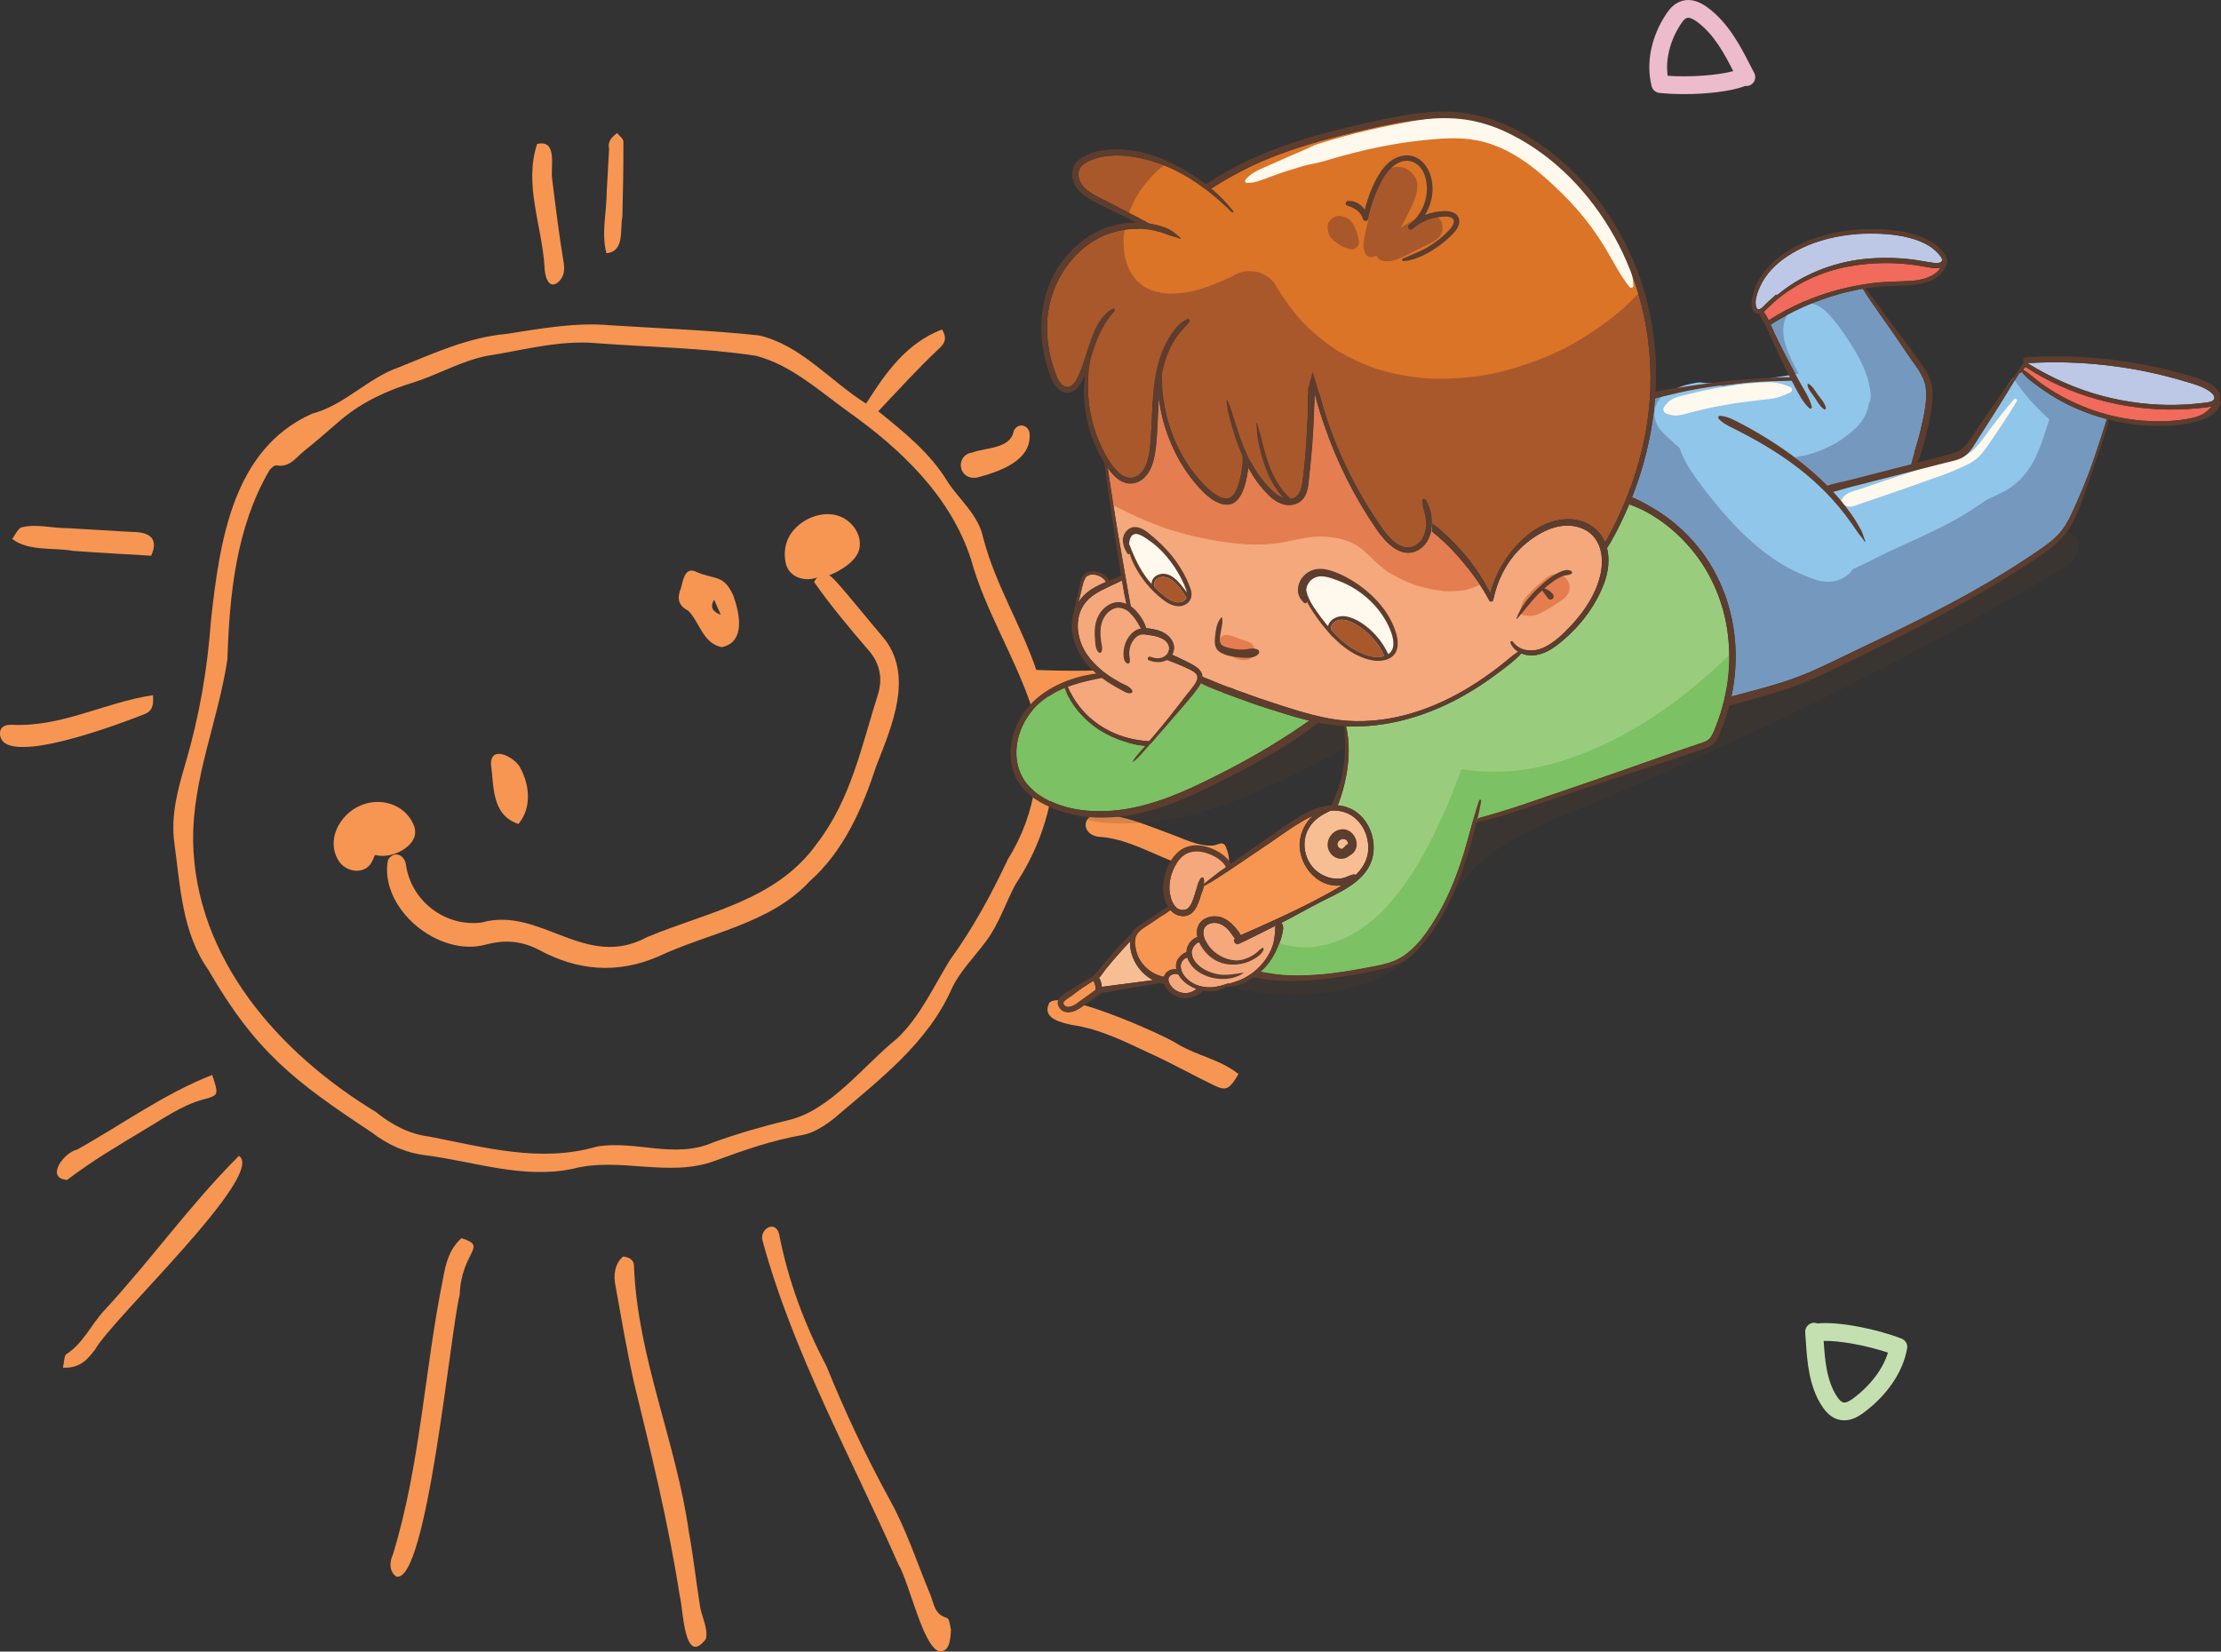 <?xml version="1.0" encoding="UTF-8"?>
<svg id="Layer_1" data-name="Layer 1" xmlns="http://www.w3.org/2000/svg" viewBox="0 0 600.67 446.78">
  <rect x="0" y="0" width="600.67" height="446.78" fill="#333333" stroke="none"/>
  <defs>
    <style>
      .cls-1 {
        fill: #f16a5b;
      }

      .cls-2 {
        fill: #e47d4f;
      }

      .cls-3 {
        opacity: .2;
      }

      .cls-3, .cls-4 {
        fill: #5d3d2d;
      }

      .cls-5 {
        fill: #7599be;
      }

      .cls-6 {
        fill: #f8be93;
      }

      .cls-7 {
        fill: #db7427;
      }

      .cls-8 {
        fill: #c4e0b0;
      }

      .cls-9 {
        fill: #f4a87c;
      }

      .cls-10 {
        fill: #bcc8e6;
      }

      .cls-11 {
        fill: #ecbbcc;
      }

      .cls-12 {
        fill: #fff8ed;
      }

      .cls-13 {
        fill: #99cd7d;
      }

      .cls-14 {
        fill: #a9582c;
      }

      .cls-15 {
        fill: #7cc163;
      }

      .cls-16 {
        fill: #f69652;
      }

      .cls-17 {
        fill: #91c6eb;
      }
    </style>
  </defs>
  <g>
    <path class="cls-16" d="M111.75,222.85c-2.53-5.44-9.03-7.23-14.31-4.93-5.63,2.45-9.46,9.49-5.73,15.12,1.99,3,7.11,3.7,8.92,0,.19-.37.36-.74.51-1.13.13-.35.21-.56.25-.64,0,0,.02,0,.02,0,0,.05-.03.13-.06.25.05-.08.1-.15.16-.23,3.33.84,7.38-.62,9.56-3.16,1.38-1.61,1.56-3.41.68-5.3Z"/>
    <path class="cls-16" d="M227.78,139.97c-3.3-1.66-7.47-.82-10.48,1.13-3.92,2.54-5.72,6.47-4.84,11.07.77,4.02,5.26,5.36,8.61,4.01,1.73-.01,3.48-.56,5-1.36,2.45-1.28,5.63-3.4,6.31-6.24.85-3.54-1.5-7.07-4.6-8.63Z"/>
    <path class="cls-16" d="M283.33,187.33c4.32,18.19,1.62,36.35-8.63,51.81-2.78,5.13-4.51,10.85-8.06,15.53-3.1,4.2-6.97,8.01-9.17,12.63-6.52,14.89-19.67,24.78-31.67,35.06-2.57,2.08-5.72,4.15-8.87,4.7-8.14,1.43-15.84,4.11-23.51,6.94-12.59,4.7-25.69-1.16-38.52,2.18-13.41,2.84-26.51-1.94-39.75-3.65-5.57-.68-10.31-2.87-14.7-6.25-20.82-13.76-31.28-21.73-44.08-43.87-7.16-10.17-7.6-22.6-9.23-34.48-1-7.42.98-14.48,3.02-21.42,3.72-12.64,5.95-25.46,6.89-38.62,2.34-21.06,5.71-46.36,27.38-55.99,8.87-2.36,14.96-9.59,23.53-12.57,9.44-3.8,18.76-8.1,29.03-9,9.31-1.45,18.63-3.18,28.09-2.34,13.39.87,26.86,1.31,40.19,2.75,11.3,2.56,19.35,12.44,28.97,18.44,5.38-8.5,10.91-16.35,20.54-20.06,1.21,2.08,1.06,3.46-.68,5.05-5.88,5.52-10.94,11.14-16.57,17.08,6.98,5.68,14.11,11.3,18.84,19.23,3.38,5.01,8.35,8.97,9.56,15.13,3.36,12.69,10.03,23.09,14.34,35.61,17.3.85,34.96-1.04,52.06.34v5.76h-49ZM52.22,227.29c.49,32.08,23.28,57.65,49.43,73.52,4.32,3.46,8.92,5.97,14.5,6.67,15.01,2.9,29.98,7.14,45.26,2.7,10.49-1.82,21.04,3.48,31.57-1.18,6.67-2.39,13.52-4.37,20.41-6.03,11.21-2.65,20.29-14.85,29.22-22.03,6.29-5.96,9.86-14.09,14.38-21.35,6.21-8.55,11.17-17.74,15.66-27.28,7.6-12.02,9.83-27.41,6.36-40.97-4.53-13.74-12.59-26.14-16.41-40.06-5.5-17.02-18.98-29.81-33.16-39.88-7.81-5.6-15.57-12.77-25.08-15.17-14.33-2.17-28.92-2.3-43.36-3.42-9.9-.82-19.63,1.96-29.34,3.46-6.78,1.36-12.96,4.94-19.49,7.08-7.32,2.2-14.12,5.29-20,10.25-3.3,2.78-6.49,5.7-9.88,8.36-2.2,1.72-3.86,4.57-7.44,3.94-.61-.11-1.72.81-2.1,1.53-8.89,15.32-10.7,33.5-11.24,50.87-2.43,16.46-9.46,32.24-9.27,48.99Z"/>
    <path class="cls-16" d="M257.19,440.91c-.15,2.59-.35,5.92-3.07,5.86-4.5-1.08-8.2-18.76-11.15-23.58-12.7-28.93-28.41-57-36.75-87.59-.87-2.97,3.33-5.78,4.48-1.82,2.43,12.55,6.86,24.48,12.82,35.78,4.99,12.39,10.74,24.49,17.15,36.21,4.51,8.15,7.33,16.96,10.89,25.49,1.02,2.44,1.06,5.44,4.53,6.42.78.22.92,2.65,1.1,3.23Z"/>
    <path class="cls-16" d="M168.55,339.91c2.35.3,3.01,1.42,2.93,2.99,1.01,24.42,11.43,47.36,14.82,71.5,1.2,6.51,1.91,13.1,2.95,19.64.32,3.02,2.36,6.32,1.67,9.32-5.98,7.9-6.14-8.44-7.1-11.75-3.03-19.54-7.74-38.7-12.43-57.88-1.9-8.58-3.38-17.25-4.93-25.91-.61-2.83-.21-6.03,2.09-7.91Z"/>
    <path class="cls-16" d="M124.8,334.95c7.41,2.31,0,3.36-.49,15.39-2.47,9.39-8.81,78.16-17.13,76.16-1.97-1.4-1.87-3.93-.91-6.01,7.44-24.25,8.51-49.73,13.53-74.51.7-3.9,1.56-7.92,5-11.03Z"/>
    <path class="cls-16" d="M17.02,369.97c.38-1.6.29-3.24.96-3.67,4.57-2.95,6.67-7.98,10.2-11.78,12.6-13.59,23.3-28.74,36.44-41.84,7.52,5.01-34.35,44.14-38.88,52.36-1.93,2.49-3.93,5.19-8.73,4.94Z"/>
    <path class="cls-16" d="M334.95,290.55c-2.46,4.2-3.33,4.63-6.6,3.06-5.54-2.66-10.9-5.69-16.48-8.26-7.11-3.28-14.09-6.97-22.02-8.09-2.65-.6-7.87-1.68-6.26-5.5,1.17-5.19,31.21,8.18,34.91,10.68,5.29,3.2,11.49,4.13,16.45,8.11Z"/>
    <path class="cls-16" d="M332.24,234.88c-12.88,2.82-22.74-7.9-35.32-8.53-4.89-.83-4.22-6.72,1.09-6.01,6.29.33,11.96,2.86,17.76,4.97,4,1.38,7.99,3.68,12.33,3.42,1.15-.1,2.45-1.27,3.3.09.93,1.94,1.16,3.71.84,6.06Z"/>
    <path class="cls-16" d="M57.39,290.79c1.79,5.42,1.81,5.5-2.38,6.63-5.91,1.59-10.79,5.16-15.94,8.19-7.3,4.4-14,8.32-20.91,13.58-6.04-.43-.89-7.43,2.7-8.21,12.24-6.81,23.38-15.03,36.52-20.19Z"/>
    <path class="cls-16" d="M41.37,188.06c.24,2.92-.3,4.3-2.18,5.09C33.77,195.28-.57,208.6,0,198.1c.2-1.53,1.4-2.08,3.09-2.04,13.62.71,25.07-6.02,38.27-8Z"/>
    <path class="cls-16" d="M40.88,150.33c-6.96-.42-14.03-.78-21.08-1.31-5.32-.94-12.1.17-16.49-3.22.74-1.05,1.29-2.35,2.27-3.06,3.94-1.18,8.65.21,12.78.14,5.84.35,11.67.68,17.51,1.03,3.99.02,7.31,1.37,5.01,6.42Z"/>
    <path class="cls-16" d="M145.26,38.94c5.68-1.29,3.55,6.29,4.08,9.48.91,7.49,1.84,14.98,3.07,22.42.37,2.22.19,3.97-1.39,5.46-2.82,2.31-3.71-1.94-3.75-4.07-.67-11.09-5.65-22.36-2-33.29Z"/>
    <path class="cls-16" d="M164.02,68.51c-1.46-5.44.07-11.19.07-16.75.22-3.81.43-7.63.64-11.44-.44-2.06.66-3.16,2.17-4.33.59.76,1.69,1.52,1.7,2.28.03,6.79-.11,13.59-.28,20.38-.74,3.43.75,9.35-4.3,9.86Z"/>
    <path class="cls-16" d="M264.21,129.2c-5.18.78-5.94-6.16-1.23-6.78,3.61-1.38,10.29-.99,11.15-5.73.9-2.28,3.75-2.06,4.31.37.79,7.77-8.65,10.63-14.23,12.14Z"/>
    <path class="cls-16" d="M220.15,157.42c1.74-2.89,3.16-3.11,5.69-.42,4.44,4.93,8.52,10.19,12.85,15.22,8.67,10.22,2.57,24.06-1.67,34.9-3.79,11.6-8.83,23.12-18.04,31.28-10.66,11.55-27.4,13.94-41.18,20.45-10.93,4.65-21.61,3.7-31.69-1.71-4.96-2.66-9.47-2.96-14.55-1.66-12.85,3.71-29.01-9.65-26.66-22.8,1.64-2.82,4.7-1.44,4.94,1.58,1.59,9.78,10.79,16.52,20.38,15.31,15.95-4.51,28.01,13.01,44.73,3.96,16.37-6.85,34.96-9.82,46.01-25.36,9.21-11.93,12.14-26.67,16.59-40.67,1.15-4.07.39-7.97-2.41-11.3-5.36-6.26-10.13-11.87-14.99-18.78Z"/>
    <path class="cls-16" d="M195.18,175.07c-5.13-1.03-5.97-6.84-9.07-9.87-2.89-1.51-2.97-3.54-1.94-6.14.6-2.14,1.06-5.93,4.24-4.32,4.79,2.11,7.37.57,9.91,6.4,1.67,4.54,3.48,12.57-3.13,13.93ZM193.13,162.23c-1.31,2.22-.14,3.33,1.81,4.09-.6-1.36-1.2-2.72-1.81-4.09Z"/>
    <path class="cls-16" d="M140.23,222.9c-7.36-2.41-6.63-10.24-7.45-16.26.04-5.23,6.35-1.75,7.8.84,2.68,4.79,3.31,10.95-.36,15.42Z"/>
  </g>
  <g>
    <g>
      <path class="cls-3" d="M558.71,144c-1.73-.15-3.25-.29-4.87.58-1.11.6-2.17,1.28-3.26,1.92-2.12,1.24-4.24,2.47-6.36,3.7-4.19,2.42-8.4,4.81-12.63,7.17-8.51,4.76-17.09,9.4-25.72,13.92-17.15,8.98-34.53,17.54-52.11,25.64-4.46,2.05-8.92,4.08-13.41,6.07-.15.07-.82.36-.98.44-.52.23-1.04.46-1.56.69-1.09.48-2.19.96-3.28,1.44-2.25.98-4.51,1.95-6.76,2.92-7.93,3.39-16.02,6.57-23.46,10.97-7.27,4.3-14.07,9.92-18.13,17.45-1.15,2.13-2.09,4.35-3.06,6.56-.45,1.01-.9,2.03-1.38,3.03-.35.72-.64,1.45-.9,2.21-.08.25-.17.5-.27.74.02-.09-.34.64-.35.66-.23.38-.48.75-.73,1.12-.11.15-.21.3-.32.46-.02.03-.03.04-.05.07,0,0-.01.01-.02.02-.58.65-1.09,1.35-1.69,1.97-.56.58-1.15,1.13-1.76,1.65-.13.11-.56.46-.57.47-.33.25-.66.5-1,.74-1.34.94-2.76,1.78-4.24,2.5-.26.13-.53.25-.8.38.04-.02-.67.29-.8.34-.8.33-1.6.63-2.42.9-1.57.53-3.18.96-4.8,1.32-.83.18-1.66.33-2.49.48-.06.01-.11.02-.15.03-.21.03-.43.07-.64.1-.52.08-1.04.14-1.56.21-3.48.42-6.99.56-10.5.54-1.83-.01-3.62,0-5.44.08-1.79.07-3.6-.01-5.38.09-.85.05-1.7.39-2.56.46-.84.07-1.7.04-2.53.04-.98,0-1.12,1.46-.18,1.7.82.21,1.66.38,2.46.64.92.29,1.77.81,2.69,1.03,1.68.4,3.42.67,5.12.96,3.73.63,7.49.72,11.27.63,7.25-.17,14.57-1.25,21.22-4.23,3.15-1.41,6.03-3.26,8.61-5.54,1.26-1.11,2.44-2.33,3.51-3.62.66-.81,1.39-1.87,1.88-2.39.97-1.05,1.81-2.18,2.51-3.43,1.18-2.1,2.24-4.26,3.41-6.36.57-1.02,1.17-2.03,1.82-3.01.24-.36.5-.72.75-1.08,0,0,0,0,0,0,.2-.25.4-.51.6-.76,1.26-1.54,2.55-3.04,3.99-4.42.7-.67,1.42-1.31,2.16-1.94.12-.1.25-.21.37-.31,0,0-.01,0-.02,0,0,0,.01,0,.02,0,.04-.03.08-.07.12-.1.2-.16.28-.16.25-.1.32-.23.66-.59.9-.77,3.27-2.41,6.81-4.44,10.44-6.26,1.84-.92,3.7-1.78,5.58-2.63,0,0,0,0,.02,0,.2-.09.41-.18.61-.27.46-.2.92-.4,1.38-.59.97-.41,1.94-.82,2.91-1.23,8.87-3.69,17.73-7.41,26.52-11.29,18.1-7.99,35.99-16.43,53.59-25.46,17.47-8.96,34.69-18.41,51.64-28.32,1.02-.6,2.12-1.14,3.09-1.81,1.51-1.05,2.11-2.41,2.8-4,1.11-2.53-.36-4.85-3.07-5.08Z"/>
      <path class="cls-3" d="M401.95,231.92h0c.22-.06.34-.15.37-.2-.13.09-.25.17-.37.2Z"/>
      <path class="cls-3" d="M357.87,205.49c1.39-.72,2.77-1.46,4.14-2.21.68-.37,1.39-.72,2.06-1.12.63-.38,1.31-.83,1.81-1.35.93-.95,1.21-1.93,1.68-3.14.44-1.12.03-3.04-.61-4.01-.74-1.12-1.89-2.17-3.27-2.4-1.69-.28-3.04-.26-4.62.44-.77.34-1.47.77-2.19,1.2-1.23.73-2.47,1.45-3.69,2.19-2.4,1.43-4.82,2.85-7.25,4.22-4.7,2.65-9.51,5.45-14.53,7.46,1.17-.47-.05.02-.25.1-.24.1-.48.21-.72.31-.6.25-1.2.5-1.8.75-1.33.54-2.66,1.06-4,1.55-2.58.94-5.2,1.79-7.83,2.57-2.51.75-5.04,1.35-7.6,1.91-1.2.27-2.4.56-3.61.81-.6.12-1.21.23-1.81.34-.02,0-.58.1-.7.12-.3.05-.59.09-.89.13-3.1.43-6.26.48-9.2,1.07-2.83.57-5.5,1.22-8.41,1.03-.21-.01-.3.33-.1.4,2.39.94,4.67,2.1,7.02,3.12,2.79,1.22,5.65,1.51,8.66,1.68,5.71.32,11.29-.11,16.9-1.15,11.33-2.11,22.11-6.77,32.43-11.77,2.82-1.37,5.6-2.79,8.38-4.23Z"/>
    </g>
    <path class="cls-9" d="M432.89,155.18c-1.15,5.36-4.29,10.07-7.98,14.03-2.15,2.3-4.63,4.71-7.53,6.02-1.53.69-3.23.92-4.78.58-.3.14-.6.29-.9.44-.22.11-.43.22-.64.33h0c-.34.18-.69.36-1.03.53-.25.13-.5.14-.72.08-1.37,1.07-2.69,2.24-4.07,3.29-2.34,1.78-4.75,3.47-7.24,5.03-5.03,3.13-10.42,5.7-16.1,7.4-5.64,1.69-11.53,2.46-17.41,2.08-.29-.02-.58-.04-.86-.07,0,0,0-.02,0-.03-.03-.08-.16-.07-.16.01-1.99-.18-3.95-.51-5.9-.93-4.01-.86-7.94-2.12-11.82-3.36-3.59-1.15-7.16-2.38-10.69-3.69-1.75-.65-3.5-1.32-5.24-2.01-1.52-.61-3.03-1.31-4.58-1.85,0-.77-.34-1.52-1.16-2.2-1.28-1.05-2.93-1.8-4.42-2.51-.8-.38-1.71-.86-2.65-1.23.1-.17.19-.36.26-.56,1.07-2.84-1.44-5.25-3.93-6-1.01-.3-2.21-.55-3.36-.6-.51-1.87-1.82-3.72-3.02-4.97-.36-.37-.74-.7-1.15-.98-.04-.2-.08-.4-.12-.6-.16-.89-.32-1.77-.48-2.66-.25-1.37-.49-2.73-.72-4.09-.08-.47-.17-.95-.25-1.43-.61-3.54-1.23-7.09-1.85-10.63-.63-3.64-1.16-7.31-1.72-10.97-.27-1.78-.54-3.56-.81-5.34-.08-.54-.15-1.08-.23-1.62.15.22.31.43.47.65,1.57,2.1,3.86,4,6.66,3.4,2.68-.58,4.31-3.06,5.04-5.52.94-3.2,1.07-6.73,1.25-10.04.12-2.27.2-4.55.34-6.83h.08c.6,4.91,2.2,9.75,4.32,14.06,1.92,3.89,4.44,7.5,7.48,10.6,2.34,2.39,6.87,5.51,9.66,1.94,1.58-2.02,2.21-5.12,2.57-7.6.04-.24.07-.49.1-.75,1.17,2.15,2.53,4.18,4.14,5.99,1.46,1.64,3.19,3.32,5.37,3.9,1.9.5,4.07.03,5.33-1.55,1.45-1.82,1.46-4.5,1.71-6.7.31-2.66.56-5.33.76-8,.23-3.01.39-6.02.48-9.03.04-1.49.17-3.07.17-4.63.7,2.93,1.64,5.82,2.61,8.65,1.7,4.94,3.73,9.77,6.07,14.45,2.37,4.73,5.07,9.3,8.08,13.65,2.35,3.41,6.47,7.95,11.06,5.62,2.07-1.05,3.38-3.33,3.71-5.58.04-.3.08-.61.1-.93h.13c0,.45-.05.9-.11,1.35,1.04.89,2.11,1.75,3.11,2.68,1.64,1.54,3.19,3.16,4.65,4.87,2.93,3.43,5.69,7.12,7.79,11.13.23.45.98.33,1.08-.16,1.14-5.64,3.99-11.07,8.36-14.88,4.17-3.63,10.18-6.76,15.74-4.43,4.92,2.07,5.95,7.46,4.94,12.2Z"/>
    <path class="cls-9" d="M344.84,252.22c-.1,1.12-.23,2.23-.56,3.31-.64,2.1-1.89,4.1-3.36,5.7-1.28,1.4-2.82,2.54-4.51,3.41-1.29.66-2.66,1.05-4.03,1.48-.01-.07-.08-.12-.16-.1-1.58.51-3.08,1.02-4.76,1.07-1.05.03-2.17-.11-3.21-.43-.55-.17-1.07-.38-1.56-.65-1.36-.74-2.67-1.96-3.17-3.48-.05-.16-.1-.33-.13-.5-.19-.95.06-1.93.83-2.56.13-.11.26-.18.4-.24.12-.22.24-.42.39-.62.01-.02.02-.04.04-.05.03-.05.06-.09.1-.14.04-.06.09-.11.14-.17.05-.06.1-.11.15-.16.05-.06.11-.12.17-.17.06-.06.12-.11.17-.17.18-.17.37-.32.58-.47.1-.78.55-1.54,1.17-2,.15-.34.33-.68.53-1,.05-.08.1-.16.15-.23.05-.08.11-.15.16-.23.06-.08.11-.15.17-.22.05-.06.09-.12.14-.18.25-.3.52-.58.8-.85-.03-.35-.02-.7.06-1.03.3-1.29,1.65-1.87,2.87-1.89,1.45-.02,2.67.75,3.67,1.75.66.66,1.17,1.6,1.81,2.35.02,0,.04.01.06.02.14.05.27.09.41.14.47.15.95.29,1.43.42.28.08.56.16.84.25,2.79-1.36,5.57-2.78,8.35-4.18-.16.56-.09,1.22-.14,1.8Z"/>
    <path class="cls-9" d="M330.98,233.65c.23.26.41.58.58.92-.77.54-1.54,1.09-2.29,1.65-.06.09-.13.18-.23.26-1.11.91-2.25,1.78-3.39,2.67,0,0,0,0,0,0-.41.31-.81.63-1.21.95-.09.07-.17.13-.26.2-.01.01-.02.02-.04.03-.23.18-.46.36-.68.54-.12.44-.24.88-.39,1.3-.46,1.3-1.04,3.63-2.63,3.95-3.29.67-4.3-4.17-4.17-6.46.16-2.71,1.22-5.69,3.18-7.63,2.25-2.22,5.43-1.96,8.13-.76,1.27.57,2.48,1.34,3.39,2.4Z"/>
    <path class="cls-9" d="M323.58,267.51c-.5.4-1.03.77-1.73.97-1.43.4-2.98.08-4.18-.78-1.22-.88-2.67-3.11-.71-4.04.62-.29,1.19-.25,1.72-.04.48.86,1.18,1.63,1.92,2.23.83.67,1.86,1.25,2.97,1.67Z"/>
    <path class="cls-9" d="M322.95,181.84c1.79,1.23.34,3.06-.63,4.31-1.06,1.37-2.11,2.73-3.16,4.1-2.1,2.74-4.25,5.43-6.48,8.06-.63.74-1.26,1.48-1.89,2.22-1.58-.1-3.16-.32-4.71-.66-3.2-.7-6.25-2-8.96-3.87-2.3-1.58-4.34-3.59-5.94-5.87-.79-1.13-1.49-2.34-2.06-3.6-.11-.24-.22-.48-.33-.73,2.89-1.08,5.97-1.79,9.02-2.38,0-.05.02-.09.02-.14.03-.2.07-.4.11-.59.04-.2.08-.39.13-.59,0-.03.01-.05.02-.08.04-.17.09-.33.14-.5-2.07-1.64-3.93-3.61-5.16-5.95-1.27-2.43-1.88-5.33-1.47-8.05.44-2.93,2.07-5.26,4.55-6.84,1.24-.79,2.57-1.43,3.91-2.06h0c.06,0,.11-.03.15-.07.18-.09.37-.17.55-.26.86-.41,1.78-.81,2.67-1.27.22,1.28.44,2.56.67,3.84.03.17.06.35.09.52.42.67.67,1.41.87,2.18.11.43.2.86.3,1.3.06.3.13.6.2.9.24.22.47.45.69.7.72.83,1.34,1.77,1.86,2.73.05.08.09.17.13.25.15.19.3.37.45.57.02.02.03.05.05.07.07.08.13.17.19.25.15.2.3.41.44.62.17.24.33.48.49.73.46.04.92.12,1.34.18,1.82.24,4.62,1,4.96,3.17.09.54-.03,1.05-.27,1.5.11.25.19.51.27.78.03.13.07.26.09.38.08.39.14.78.19,1.18.8.27,1.6.58,2.38.91,1.39.59,2.85,1.21,4.1,2.07Z"/>
    <path class="cls-9" d="M299.01,157.23c.04.06.08.12.12.19-1.14.49-2.27,1-3.34,1.63-1.69,1-3.11,2.28-4.14,3.86.12-.47.24-.93.37-1.39.43-1.58.68-3.39,1.36-4.88.72-1.59,2.86-1.41,4.16-.71.58.31,1.1.76,1.48,1.3Z"/>
    <path class="cls-2" d="M300.67,133.64c.15,1.01.31,2.02.46,3.02,4.68,2.5,9.54,4.66,14.56,6.41,6.82,2.19,13.87,3.6,21.01,4.16,3.46.17,6.83.1,10.27-.52,3.41-.62,6.9-1.63,10.4-1.56,4.38.09,8.63,1.09,11.89,4.21,1.99,1.91,3.9,3.78,6.14,5.38,2.39,1.45,4.93,2.63,7.56,3.59,2.59.79,5.23,1.34,7.92,1.61,1.83.05,3.65-.05,5.45-.34,1.25-.32,2.47-.74,3.65-1.26.09-.05.18-.11.26-.16-1.6-2.4-3.39-4.68-5.25-6.86-1.46-1.71-3.01-3.33-4.65-4.87-1-.94-2.07-1.8-3.11-2.68.06-.45.1-.9.11-1.35h-.13c-.02.32-.06.63-.1.93-.34,2.25-1.64,4.53-3.71,5.58-4.59,2.33-8.71-2.21-11.06-5.62-3.01-4.35-5.71-8.92-8.08-13.65-2.34-4.67-4.37-9.5-6.07-14.45-.97-2.83-1.91-5.72-2.61-8.65,0,1.56-.13,3.14-.17,4.63-.09,3.01-.26,6.02-.48,9.03-.2,2.67-.46,5.34-.76,8-.25,2.21-.27,4.88-1.71,6.7-1.25,1.58-3.43,2.05-5.33,1.55-2.18-.57-3.91-2.26-5.37-3.9-1.61-1.82-2.97-3.85-4.14-5.99-.03.25-.07.5-.1.75-.36,2.48-.99,5.58-2.57,7.6-2.79,3.57-7.32.45-9.66-1.94-3.03-3.1-5.56-6.71-7.48-10.6-2.12-4.3-3.72-9.15-4.32-14.06h-.08c-.15,2.28-.22,4.56-.34,6.84-.18,3.31-.3,6.84-1.25,10.04-.73,2.47-2.36,4.95-5.04,5.52-2.8.6-5.09-1.29-6.66-3.4-.16-.21-.32-.43-.47-.65.08.54.15,1.08.23,1.62.26,1.78.53,3.56.81,5.34Z"/>
    <path class="cls-2" d="M423.69,156.65c-1.48-1.86-3.83-1.71-5.54-.29-1.42,1.18-2.89,2.41-4.16,3.75-.69.73-1.4,1.43-1.92,2.3-.51.86-.65,1.6-.8,2.57-.09.59.19,1.4.9,1.49.96.11,1.74.25,2.7.04,1.04-.23,1.99-.79,2.92-1.28,1.71-.9,3.35-2.01,4.94-3.11,1.82-1.26,2.4-3.65.96-5.46Z"/>
    <path class="cls-2" d="M338.57,174.21c-.69-.67-1.9-.91-2.79-1.19-1.44-.45-2.91-1.4-4.45-1.22-.83.1-1.36.65-1.41,1.49-.11,1.95,1.55,3.21,3.02,4.14,1.59,1.01,4.37,1.85,5.81.21.88-1.01.79-2.48-.18-3.42Z"/>
    <path class="cls-12" d="M319.38,162.86c-1.99.52-3.94-1.14-5.34-2.33-1.26-1.08-2.42-2.27-3.46-3.56-2.37-2.94-3.86-6.31-5.21-9.79.03-.91.23-1.78.83-2.36,1.22-1.18,3.55.66,4.63,1.4,2.8,1.92,5.14,4.6,6.99,7.43.95,1.46,1.79,2.99,2.48,4.59.73,1.69,1.56,3.97-.91,4.62Z"/>
    <path class="cls-12" d="M373.9,177.62c-2.21.49-4.62-.35-6.58-1.33-2.26-1.12-4.24-2.71-6.01-4.49-1.98-2-3.72-4.24-5.33-6.54-.92-1.31-1.8-2.68-2.34-4.2-.17-.46-.29-.94-.39-1.41.01-.13.03-.26.05-.38.19-1.15.83-2.14,1.82-2.76,2.13-1.33,4.76-.19,6.88.59,4.33,1.6,8.21,4.47,11.03,8.13,2.15,2.79,6.93,11.04.88,12.38Z"/>
    <path class="cls-13" d="M466.96,186c-.39,2.27-.92,4.52-1.61,6.73-.34,1.1-.72,2.19-1.14,3.27-.44,1.14-.87,2.46-1.59,3.46-.72,1-1.93,1.31-3.04,1.68-1.41.48-2.81.96-4.22,1.43-2.75.93-5.48,1.91-8.22,2.87-5.41,1.9-10.81,3.83-16.23,5.68-6.11,2.09-12.21,4.18-18.32,6.27-4.14,1.42-8.3,2.68-12.5,3.85-.13.07-.27.14-.4.22-.07.3-.15.6-.23.9l-.08-.02c.07-.27.14-.55.2-.82-.43.23-.86.46-1.29.69-1.03,3.64-1.95,7.31-3.15,10.9-1.83,5.46-4.08,10.82-7.12,15.72-2.95,4.77-6.62,9.82-12.2,11.56-2.64.82-5.42,1.24-8.13,1.74-3.03.55-6.06,1.03-9.12,1.34-3.22.33-6.45.5-9.68.39-2.7-.09-5.32-.46-7.95-.98.3-.27.58-.54.85-.8,1.66-1.67,2.88-3.67,3.78-5.84.46-1.12.93-2.25,1.18-3.44.22-1,.58-2.34-.22-3.14,0,0,0,0,0,0,3.52-1.78,6.94-3.75,10.45-5.56,2.85-1.47,6.23-2.96,9.02-5.01,2.61-1.92,4.69-4.33,5.32-7.67.97-5.13-1.7-11.08-6.76-12.94-.93-.34-1.86-.54-2.78-.62.17-.37.29-.76.43-1.11.39-.98.7-2,.98-3.03.57-2.1,1.04-4.23,1.3-6.39.44-3.63.4-7.31-.44-10.86,11.45.53,22.86-3.06,32.68-8.79,2.96-1.73,5.81-3.65,8.55-5.72,2.09-1.58,4.37-3.21,6.15-5.19,1,.41,2.12.59,3.19.53,3.06-.18,5.7-2.05,7.97-3.96,4.88-4.11,8.96-9.49,11.22-15.48,1.12-2.98,1.6-6.47.81-9.58,1.41-2.17,2.6-4.5,3.73-6.82.81-1.66,1.57-3.34,2.28-5.04,1.59.59,3.16,1.25,4.69,2.09,4,2.18,7.62,5.1,10.71,8.45,6.33,6.84,10.22,15.59,11.31,24.83.56,4.73.43,9.53-.36,14.23Z"/>
    <path class="cls-14" d="M374.37,177.5c-.15.05-.31.09-.48.13-2.21.49-4.62-.35-6.58-1.33-2.26-1.12-4.24-2.71-6.01-4.49-.45-.45-.89-.91-1.31-1.39-.1-1.16.51-2.19,1.81-2.59,1.49-.45,3.06.14,4.37.83,2.17,1.13,4.08,2.74,5.63,4.62.8.96,1.49,2.01,2.08,3.12.19.35.34.73.49,1.11Z"/>
    <path class="cls-15" d="M343.29,191.78c3.54,1.13,7.14,2.28,10.79,3.16-7.07,5-14.44,9.41-22.16,13.39-8.28,4.27-16.78,8.48-26,10.28-8.67,1.69-19.3,1.15-26.4-4.75-6.08-5.06-5.73-13.73-1.63-19.94,2.51-3.8,6.06-6.17,10.03-7.78.06.16.12.33.19.49.55,1.31,1.23,2.57,2.02,3.76,1.63,2.44,3.69,4.55,6.06,6.28,2.76,2,5.94,3.39,9.21,4.31.93.26,1.86.47,2.81.64.72-.22,1.45-.4,2.16-.48.09-.01.18-.02.27-.03.01,0,.02,0,.04,0,.19-.01.38-.02.57-.02,1.03-1.16,2.04-2.33,3.05-3.5,2.6-3.02,5.25-6,7.8-9.08.82-.99,2.03-2.3,2.67-3.65,2.74,1.41,5.78,2.4,8.64,3.49,3.27,1.24,6.56,2.39,9.89,3.45Z"/>
    <path class="cls-14" d="M320.9,161.68c-.21.53-.66.95-1.52,1.18-1.99.52-3.94-1.13-5.34-2.33-.62-.53-1.22-1.09-1.8-1.68-.08-.35-.1-.69-.04-1.02.34-1.97,2.69-2.07,4.1-1.29,1.99,1.11,3.3,3.2,4.6,5.15Z"/>
    <path class="cls-15" d="M466.96,186c.49-2.88.72-5.81.7-8.74-1.47,1.4-2.96,2.78-4.47,4.14-7.66,6.89-16.01,13.12-25.18,17.88-9.82,5.11-20.39,8.99-31.56,9.44-3.7.15-7.51-.03-11.21-.64-1.82,5.01-3.8,9.95-6.06,14.78-3.46,7.4-7.57,14.77-12.91,20.98-5.34,6.22-12.06,11.05-20.31,12.24-3.39.49-6.76.08-9.97-.94-.14.36-.29.73-.44,1.09-.9,2.17-2.12,4.16-3.78,5.84-.27.27-.55.54-.85.8,2.63.52,5.24.89,7.95.98,3.23.11,6.47-.06,9.68-.39,3.06-.31,6.1-.79,9.12-1.34,2.71-.5,5.49-.93,8.13-1.74,5.58-1.73,9.25-6.79,12.2-11.56,3.04-4.91,5.29-10.26,7.12-15.72,1.2-3.59,2.13-7.26,3.15-10.9.43-.23.86-.46,1.29-.69-.07.27-.13.55-.2.82l.08.02c.09-.3.16-.6.23-.9.13-.07.27-.14.4-.22,4.2-1.17,8.36-2.43,12.5-3.85,6.11-2.09,12.21-4.18,18.32-6.27,5.42-1.85,10.82-3.78,16.23-5.68,2.74-.96,5.47-1.93,8.22-2.87,1.41-.48,2.81-.95,4.22-1.43,1.11-.38,2.31-.68,3.04-1.68.73-1,1.15-2.32,1.59-3.46.42-1.08.79-2.17,1.14-3.27.69-2.2,1.22-4.45,1.61-6.73Z"/>
    <path class="cls-5" d="M569.83,113.39c-.62,1.74-1.12,3.52-1.7,5.28-.75,2.31-1.53,4.6-2.33,6.89-1.6,4.55-3.52,9.1-5.56,13.48-.97,2.08-2.13,4.08-3.74,5.74-1.58,1.63-3.45,2.94-5.31,4.22-3.79,2.6-7.66,5.07-11.6,7.43-7.89,4.74-16.04,8.99-24.29,13.05-4.19,2.07-8.4,4.09-12.62,6.09-4.29,2.04-8.54,4.19-12.9,6.1-4.87,2.12-9.9,3.65-15.03,5.02-2.16.58-4.32,1.15-6.48,1.73.97-4.57,1.34-9.29,1.05-13.96-.59-9.61-3.96-18.88-10.01-26.4-3.3-4.11-7.33-7.65-11.85-10.37-1.9-1.15-3.94-2.27-6.08-3.18.49-1.24.95-2.48,1.39-3.74,2.53-7.27,4.17-14.86,4.81-22.54.01-.16.03-.32.04-.48.25-.07.5-.14.75-.2,1.85-.44,3.69-.89,5.53-1.31,3.66-.83,7.35-1.46,11.07-1.93,3.64-.46,7.29-.81,10.95-1.05,2.71-.18,5.43-.19,8.15-.28.09-.13.19-.26.29-.38.09-.11.18-.22.27-.33,0,0,.02-.02.02-.03.3-.35.61-.69.94-1.01-.78-1.44-1.56-2.89-2.32-4.34-1.13-2.16-2.21-4.34-3.26-6.53-.39-.83-.76-1.7-1.14-2.56,5.82-3.65,12.13-6.52,18.77-8.33,2.02-.56,4.07-1.01,6.14-1.36,1.67,2.72,3.56,5.32,5.38,7.93,2.22,3.18,4.47,6.34,6.6,9.58,1.89,2.87,4.62,5.76,5.06,9.3.44,3.52-.48,7.33-1.24,10.75-.51,2.31-1.22,4.56-1.88,6.82.31.88.51,1.79.63,2.71.09.63.14,1.27.18,1.92l1.14-.29c2.18-.56,4.36-1.13,6.55-1.67,1.78-.44,3.79-.75,5.29-1.9,1.55-1.19,2.51-3.03,3.54-4.65,1.2-1.89,2.4-3.77,3.61-5.65,2.57-4,5.02-8.05,7.49-12.1.16.06.34.04.47-.12.06-.07.12-.14.17-.21,1.04,1.53,2.77,2.72,4.22,3.81,1.59,1.19,3.25,2.3,4.96,3.31,3.49,2.06,7.24,3.7,11.1,4.93.92.29,1.84.56,2.78.81Z"/>
    <path class="cls-14" d="M446.37,102.43c.05,15.15-4.51,30.24-11.77,43.45-.16.3-.33.59-.49.89-.54-1.33-1.36-2.55-2.51-3.57-5.05-4.51-12.45-2.94-17.42.75-5.43,4.02-9.41,9.98-11.11,16.52-1.95-3.62-4.1-7.09-6.76-10.25-1.48-1.76-3.07-3.44-4.74-5.02-.97-.92-1.97-1.86-3.02-2.71-.4-.02-.8-.05-1.19-.07h-.13c-.51-.03-1.03-.06-1.55-.08,0,.06,0,.12,0,.18-.14,1.96-1.11,4.1-2.91,5.05-4.58,2.43-8.57-4.01-10.62-7.09-5.24-7.86-9.51-16.37-12.67-25.27-1.05-2.95-1.89-5.96-2.76-8.96-.37.08-.75.16-1.12.23,0,0-.01,0-.02,0-.6.12-1.21.23-1.82.32,0,.79.01,1.59,0,2.37-.05,2.47-.14,4.93-.28,7.4-.27,4.84-.59,9.76-1.36,14.55-.35,2.17-1.39,4.07-3.88,3.85-2.21-.2-3.97-1.96-5.4-3.5-1.8-1.93-3.27-4.09-4.51-6.39-.18.04-.36.09-.54.13h0c-.15.03-.3.07-.44.1-.11.03-.23.05-.34.08-.33.08-.65.16-.98.24,0,.12-.01.25-.03.38-.23,2.31-.77,4.71-1.74,6.82-2.06,4.5-6.69.34-8.79-1.87-5.35-5.64-8.93-12.82-10.41-20.44-.15-.77-.27-1.54-.37-2.32-.4.05-.8.09-1.2.12h-.08c-.55.05-1.11.07-1.66.05-.18,2.95-.24,5.92-.44,8.86-.2,3.05-.27,6.71-1.8,9.44-.61,1.08-1.54,2.04-2.74,2.43-1.5.49-2.93-.17-4.07-1.14-1.59-1.35-2.8-3.21-3.81-5.1-.32-.6-.62-1.2-.91-1.79-1.21-2.49-2.1-5.11-2.74-7.8-.89-3.71-1.15-7.5-.92-11.28-.29-.23-.57-.47-.84-.72,0,0-.02-.01-.02-.02-.41-.38-.79-.78-1.13-1.21-.88,2.41-2.45,5.77-4.71,4.3-1.35-.87-1.94-2.69-2.44-4.13-.54-1.54-.98-3.12-1.31-4.72-1.31-6.4-.8-13.29,2.09-19.2,2.71-5.55,7.19-10.35,12.98-12.72,2.92-1.19,6.08-1.74,9.23-1.66.02-.42.04-.84.07-1.25h0c0-.1.02-.2.03-.3,0-.06.01-.11.02-.17.04-.35.08-.7.14-1.04-.81-.42-1.62-.83-2.43-1.24-2.51-1.29-5.02-2.57-7.52-3.86-2.03-1.04-4.32-2.05-5.75-3.91-1.43-1.87-1.57-4.52.57-5.89,3.82-2.44,9.13-2.53,13.44-1.8,4.61.78,8.99,2.4,13.07,4.65,2.04,1.13,3.97,2.41,5.82,3.79.13,0,.25-.01.38-.03,0,0,0,0,0,0,.12,0,.24-.02.36-.02.33-.02.66-.04,1-.07.23-.02.45-.03.68-.05,4.92-3.1,10.01-5.82,15.45-8,6.61-2.65,13.47-4.66,20.38-6.36,7.26-1.78,14.66-3.57,22.11-4.21,3.89-.34,7.83-.32,11.68.39,3.87.71,7.6,2.06,11.11,3.84,11.85,5.99,21.45,16.09,27.86,27.63,6.55,11.77,9.72,24.97,9.76,38.41Z"/>
    <path class="cls-7" d="M328.02,50.74c-.23.01-.45.03-.68.05-.33.02-.66.04-1,.07-.12,0-.24.02-.36.02,0,0,0,0,0,0-.13.01-.25.02-.38.03-1.85-1.39-3.78-2.67-5.82-3.79-1.62-.9-3.29-1.69-5-2.37-.58.45-1.16.91-1.72,1.39-1.84,1.76-3.5,3.7-4.95,5.79-1.1,1.8-2.03,3.7-2.8,5.66.22.11.45.23.67.34.81.42,1.63.83,2.43,1.24-.06.34-.1.69-.14,1.04,0,.06-.01.11-.02.17,0,.1-.02.2-.03.3h0c-.03.42-.05.84-.07,1.25-1.34-.03-2.67.05-3.99.24-.11.67-.21,1.35-.28,2.03-.05,1.74.06,3.47.33,5.19.33,1.29.75,2.56,1.29,3.77.52.9,1.11,1.76,1.76,2.58.64.63,1.32,1.21,2.04,1.74.82.47,1.67.88,2.55,1.23,1.24.34,2.51.58,3.79.72,2.08.04,4.16-.14,6.21-.5,3.94-.92,7.74-2.39,11.38-4.16,1.26-.86,2.66-1.34,4.18-1.45.72.05,1.44.09,2.16.14,1.88.29,4.29,1.8,5.27,3.46,1.98,3.37,4.24,6.56,6.81,9.52,2.8,2.97,5.9,5.63,9.27,7.93,3.49,2.17,7.19,3.94,11.06,5.32,4.52,1.41,9.19,2.29,13.91,2.68,5.91.28,11.84-.17,17.65-1.26,6.69-1.46,13.19-3.74,19.35-6.74,5.89-3.08,11.42-6.83,16.42-11.21,1.29-1.2,2.54-2.45,3.75-3.74-1.57-5.32-3.72-10.48-6.45-15.39-6.42-11.53-16.01-21.64-27.86-27.63-3.51-1.77-7.23-3.12-11.11-3.84-3.85-.71-7.79-.73-11.68-.39-7.46.65-14.86,2.43-22.11,4.21-6.91,1.69-13.77,3.7-20.38,6.36-5.44,2.18-10.53,4.9-15.45,8Z"/>
    <path class="cls-17" d="M544.45,102.2c-.48.61-.9,1.24-1.27,1.81-1.18,1.82-2.4,3.61-3.52,5.46-2.25,3.7-4.5,7.39-6.75,11.09-.21.35-.43.7-.64,1.05-.36.13-.72.26-1.08.39-4.23,1.51-8.5,2.9-12.8,4.17-4.37,1.29-8.78,2.45-13.21,3.48-3.6.84-8.25,1.24-11.03,3.74-3.02-3.46-6.32-6.67-9.89-9.55,2.61-.31,5.2-.83,7.65-1.81,2.47-.98,4.87-2.16,6.99-3.76,2.24-1.69,4.47-3.51,5.64-6.14.42-.95.73-1.95.9-2.96.38-.76.56-1.62.49-2.51-.35-4.33-2.22-8.4-4.44-12.08-2.01-3.33-4.22-6.58-6.82-9.49-1.99-2.22-4.82-3.82-7.86-2.79-2.68.9-4.18,3.34-4.47,6.04-.43,4.01,1.71,8.13,3.49,11.6.2.39.4.77.61,1.14-4.38.68-8.74,1.39-13.1,2.16-2.49.44-4.98.89-7.47,1.36-.74-.34-1.52-.61-2.3-.8-.84-.2-1.67-.14-2.51-.2-.11-.03-1.06-.17-1.45-.16-.61.02-1.23.18-1.84.29-1.34.24-2.65.61-3.91,1.13-2.08.85-4.41,1.83-5.57,3.88-1.25,2.21-1.07,4.98.41,7.04,1.06,1.48,2.45,2.61,3.79,3.82.58.53,1.16,1.05,1.75,1.57.23.65.5,1.29.77,1.92,1.56,3.62,4.12,6.94,6.52,10.04,4.95,6.38,10.27,12.33,16.82,17.12,3,2.19,6.22,4.04,9.67,5.43,2.19.88,4.39,1.82,6.8,1.69,2.63-.13,4.97-1.38,6.33-3.49,1.37-.48,2.71-1.21,3.9-1.79,1.83-.89,3.62-1.86,5.48-2.72,3.43-1.58,6.86-3.14,10.28-4.74,5.72-2.68,11.31-5.65,16.39-9.41.42-.19.84-.39,1.26-.58,1.94-.89,3.9-1.73,5.63-2.99,4.48-3.28,6.82-8.05,8.51-13.21.54-1.65,1.13-3.32,1.63-5-3.74-3.33-7.08-7.07-9.76-11.25Z"/>
    <path class="cls-10" d="M595.6,104.74c.97.42,4.13,2.03,3.05,3.43-.45.59-1.51.65-2.19.75-.87.12-1.74.21-2.61.3-1.68.16-3.37.26-5.06.3-6.71.15-13.43-.65-19.93-2.34-7.27-1.89-14.18-5.01-20.56-8.95,14.33-.87,28.76.8,42.52,4.91,1.61.48,3.25.93,4.79,1.61Z"/>
    <path class="cls-1" d="M598.19,109.87c-.66.82-1.39,1.54-2.37,2.11-1.47.85-3.33,1.22-4.99,1.48-3.75.58-7.61.63-11.38.33-7.71-.61-15.23-2.95-22-6.66-1.86-1.02-3.65-2.14-5.38-3.37-1.63-1.17-3.16-2.74-4.93-3.71.21-.27.42-.55.63-.82,12.05,7.95,26.84,11.87,41.23,11.53,1.82-.04,3.63-.15,5.44-.34,1.2-.12,2.56-.16,3.74-.56Z"/>
    <path class="cls-10" d="M523.88,68.27c.43.45,1.69,1.69,1.28,2.39-.01.02-.02.04-.04.06-.42.56-1.72.45-2.29.38-2.05-.27-4.06-.72-6.12-.95-2.1-.23-4.2-.37-6.31-.38-4.27-.03-8.55.39-12.69,1.46-4.07,1.05-8.04,2.65-11.66,4.78-1.78,1.05-3.47,2.23-5.06,3.54-.09.08-.19.16-.28.24-.17-.08-.39-.07-.57.09-.84.73-1.65,1.49-2.46,2.26-.46.43-1.37,1.55-2.05,1.56-.28,0-.52-.18-.67-.66-.53-1.65.36-4.01,1.04-5.51,1.58-3.49,4.42-6.26,7.59-8.33,6.84-4.45,15.51-6.18,23.58-5.99,4.02.09,8.28.56,12.05,2.07,1.73.69,3.38,1.66,4.68,3.01Z"/>
    <path class="cls-1" d="M522.25,72.42c.75.13,1.76.21,2.62,0-1.62,2.44-4.96,3.35-7.81,3.55-3.38.23-6.75.16-10.12.56-1.18.14-2.37.31-3.54.51-5.39.92-10.67,2.46-15.69,4.62-3.27,1.4-6.38,3.06-9.36,4.99-.39-.8-.81-1.57-1.32-2.28.12-.13.24-.26.37-.39.07-.06.13-.13.2-.19.71-.67,1.41-1.33,2.11-2.01,5.7-4.99,12.84-8.34,20.26-9.69,4.92-.9,9.9-1.13,14.88-.72,2.5.21,4.94.64,7.41,1.06Z"/>
    <path class="cls-6" d="M370.04,230.02c-.18,2.66-1.54,4.9-3.42,6.69-.09-.11-.22-.18-.38-.17-1.16.12-2.11.81-3.26,1.04-1.25.25-2.57.12-3.78-.26-2.64-.83-4.68-2.7-5.71-5.27-1.02-2.55-.95-5.43.38-7.85,1.34-2.43,3.51-3.77,5.95-4.88.3-.03.6-.04.9-.05,5.78-.08,9.68,5.24,9.31,10.75Z"/>
    <path class="cls-16" d="M362.9,239.53c-1.76,1.11-3.62,2.1-5.4,3.06-7.13,3.83-14.55,7.14-21.95,10.39-.46-.98-1.3-1.88-1.97-2.6-.94-1.01-2.11-1.88-3.45-2.27-2.31-.66-5.26.16-6.15,2.57-.33.91-.34,1.88-.12,2.84-.29.08-.57.21-.79.33-.85.48-1.5,1.29-1.87,2.19-.21.51-.3,1.04-.31,1.56-1.11.29-2.29,1.6-2.59,2.41-.28.75-.3,1.49-.14,2.21-.36-.04-.72-.03-1.03.03-1.23.22-2.03,1.02-2.33,2.01-4.28-.82-7.66-4.5-7.77-8.94-.03-1.02.11-2.03.69-2.83,0,0,0,0,0,0,.07-.08.13-.16.2-.25,0,0,0,0,0-.01.08-.1.18-.19.28-.27,1.05-.92,2.34-1.64,3.49-2.42,1.21-.83,2.44-1.63,3.63-2.48.38-.27.81-.55,1.22-.86.79.9,1.83,1.51,3.16,1.62,2.16.18,3.42-1.32,4.21-3.15.48-1.13.91-2.29,1.27-3.47.15-.5.3-1,.4-1.5,1.18-.65,2.35-1.31,3.49-2.04,1.03-.67,2.06-1.34,3.08-2.02.56-.37,1.12-.75,1.69-1.13,3.22-2.17,6.44-4.35,9.65-6.53,2.84-1.92,5.61-3.98,8.56-5.72.97-.57,1.99-1.12,3.04-1.59-2.26,2.01-3.65,5.24-3.59,8.07.09,4.8,3.59,9.75,8.43,10.68.81.16,1.91.24,2.99.13Z"/>
    <path class="cls-6" d="M311.82,265.14c-.06,0-.11.01-.17.02-1.61.21-3.23.41-4.84.64-2.94.4-5.88.75-8.82,1.15-.06-.86-.29-1.7-.74-2.44.69-.7,1.26-1.7,1.8-2.35,1.01-1.24,2.05-2.46,3.11-3.66,1.06-1.2,2.12-2.39,3.22-3.56.09-.09.17-.18.26-.27-.02.33-.02.65,0,.97.2,3.92,2.71,7.66,6.18,9.5Z"/>
    <path class="cls-16" d="M295.73,265.32c.4.78.62,1.54.6,2.44-.21.16-.42.33-.62.47-.97.7-1.95,1.39-2.92,2.09-.81.58-1.61,1.23-2.5,1.67-.77.38-2.38.68-2.64-.55-.15-.71,1.66-1.68,2.18-2.07.88-.65,1.72-1.34,2.62-1.96,1.07-.73,2.18-1.41,3.27-2.1Z"/>
    <path class="cls-14" d="M387.54,58.16c-2.12-.35-3.68.52-5.48,1.5-1.22.67-2.41,1.38-3.6,2.12-2.41,1.51-5.62,3.28-6.19,6.32-.2,1.08.37,2.11,1.45,2.41,2.92.8,5.83-1.1,8.35-2.36,1.19-.59,2.39-1.17,3.58-1.77,1.57-.79,3.25-1.43,4.11-3.08.99-1.88.1-4.76-2.23-5.14Z"/>
    <path class="cls-14" d="M383.32,50.33c.17-2.24-1.96-4.66-4.1-5.08-2.33-.46-4.81.46-5.99,2.6-1.02,1.83-1.33,3.88-1.77,5.9-.36,1.66-.81,3.3-1.23,4.95-.4,1.55-.77,3.17-1.06,4.74-.27,1.45-.76,3.51-.02,4.9,0,.02.01.04.02.07.19.81,1.24,1.4,2.02,1.1.05-.02.1-.04.14-.05,1.52-.19,2.83-1.61,3.8-2.71,1.26-1.43,2.46-3.12,3.44-4.75.9-1.51,1.71-3.09,2.49-4.67.36-.73.71-1.46,1.02-2.21.29-.71.62-1.41.84-2.13.26-.86.32-1.74.39-2.65Z"/>
    <path class="cls-14" d="M367.38,64.7c-.07-1.02-.41-2.08-.92-3.11-.23-.45-.46-.92-.76-1.33-.72-.98-1.57-1.44-2.72-1.76-1.88-.52-4.12,1.13-3.92,3.16.1.97.23,1.85.85,2.63.4.5.83.85,1.33,1.23.89.69,1.73,1.22,2.76,1.49.13.06.27.11.41.15,1.64,1,3.81-.62,2.97-2.48Z"/>
    <path class="cls-12" d="M544.69,107.99c-2.4,2.82-4.68,5.68-6.89,8.66-2.03,2.73-3.82,5.74-7.18,6.92-1.66.58-3.38.78-5.05,1.32-1.81.58-3.62,1.17-5.43,1.75-3.62,1.17-7.24,2.32-10.84,3.54-2,.68-4,1.36-6,2.03-1.97.67-4.29,1.01-5.28,3.06-.21.44-.11,1.03.36,1.27.74.38,1.76.66,2.59.46.95-.23,1.88-.64,2.8-.95,1.87-.63,3.73-1.27,5.6-1.9,3.67-1.24,7.32-2.54,10.97-3.84,1.86-.66,3.72-1.32,5.58-1.98,1.81-.64,3.49-1.48,5.25-2.23,1.53-.65,2.93-1.48,4.11-2.66,1.16-1.16,2.07-2.55,3-3.9,2.49-3.61,4.9-7.23,7.15-11,.27-.45-.39-.96-.74-.55Z"/>
    <path class="cls-12" d="M484.25,104.73c-1.24-.5-2.45-.94-3.77-1.18-1.45-.26-2.96-.11-4.43-.05-2.9.13-5.79.52-8.66.96-2.89.45-5.77.99-8.62,1.64-1.39.32-2.77.66-4.14,1.02-1.48.39-2.88.84-3.82,2.05-.32.28-.58.59-.8.99-.3.55-.12,1.33.46,1.63.45.23.85.35,1.3.41,1.37.44,2.67.13,4.09-.25,1.37-.38,2.75-.73,4.13-1.05,2.7-.64,5.43-1.19,8.17-1.63,2.66-.43,5.35-.73,8.02-1.08,1.45-.19,2.98-.23,4.39-.62,1.29-.36,2.48-.9,3.7-1.46.51-.23.51-1.16-.02-1.38Z"/>
    <path class="cls-12" d="M441.74,77.27c-.11-3.89-1.65-7.74-3.31-11.21-1.69-3.54-3.76-6.93-6.01-10.14-4.82-6.85-10.62-12.82-17.58-17.51-3.69-2.48-7.77-4.49-12.08-5.61-4.36-1.13-9.04-1.38-13.52-.99-4.45.38-8.91,1.26-13.29,2.14-4.22.85-8.42,1.84-12.58,2.96-2.39.65-4.76,1.35-7.12,2.1-1.23.39-2.31,1.01-3.48,1.54-1.05.48-2.14.89-3.2,1.35-2.22.96-4.44,1.95-6.65,2.95-2.15.97-4.54,1.85-6.05,3.73-.3.37-.09.89.4.9,2.04.07,3.91-.77,5.81-1.48,1.96-.73,3.92-1.43,5.92-2.03,1.93-.59,3.88-1.25,5.86-1.62,2.08-.38,4.05-1,6.08-1.59,7.9-2.27,15.99-4.02,24.17-4.85,4.1-.41,8.36-.75,12.46-.23,4.06.51,7.81,1.86,11.35,3.86,3.5,1.97,6.67,4.44,9.65,7.13,2.78,2.52,5.48,5.15,7.95,7.97,2.76,3.15,5.23,6.54,7.41,10.11,2.2,3.6,4.1,7.52,6.71,10.83.35.44,1.13.33,1.11-.33Z"/>
    <path class="cls-16" d="M347.9,225.23c-2.04,1.13-3.91,2.75-5.82,4.1-1.94,1.37-3.89,2.72-5.85,4.05-1.91,1.3-3.82,2.58-5.75,3.84-1.01.67-2.08,1.29-3.07,2-.96.69-1.83,1.52-2.73,2.27-.97.82.31,2.04,1.27,1.6,1.05-.47,2.15-.89,3.14-1.48,1.05-.62,2.06-1.31,3.09-1.97,2-1.28,3.98-2.58,5.95-3.9,1.92-1.28,3.83-2.57,5.72-3.88,1.97-1.36,4.17-2.64,5.94-4.26,1.33-1.22-.42-3.22-1.91-2.4Z"/>
    <path class="cls-16" d="M314.81,247.59c-1.8-.14-3.73,1.68-5.03,2.73-1.33,1.08-3.25,2.42-3.61,4.17-.15.75.5,1.39,1.25,1.19.98-.25,1.51-.84,2.27-1.47.64-.53,1.3-1.03,1.99-1.5,1.38-.94,3.48-1.63,4.35-3.1.58-.97-.25-1.95-1.22-2.02Z"/>
    <g>
      <path class="cls-4" d="M313.33,170.57c-1.47-.44-3.33-.78-4.87-.53-1.31.21-2.32,1.07-3.1,2.11-.81,1.09-1.3,2.39-1.45,3.74-.12,1.1-.21,2.93.9,3.56.2.11.55.06.65-.18.31-.77-.02-1.49-.05-2.3-.04-.99.16-1.98.59-2.88.4-.84,1.03-1.7,1.86-2.14.99-.53,2.3-.24,3.36-.1,1.82.24,4.62,1,4.96,3.17.19,1.16-.55,2.2-1.56,2.71-1.13.57-2.43.35-3.55-.08-.55-.21-.94.75-.39.98,2.35.96,5.54.66,6.56-2.05,1.07-2.84-1.44-5.25-3.93-6Z"/>
      <path class="cls-4" d="M324.06,180.88c-1.28-1.05-2.93-1.8-4.42-2.51-.94-.45-2.06-1.03-3.17-1.43-.41.55-.89,1.05-1.42,1.48.41.13.83.24,1.23.38.87.29,1.73.62,2.57.97,1.38.59,2.85,1.21,4.1,2.07,1.79,1.23.34,3.06-.63,4.31-1.06,1.36-2.11,2.73-3.16,4.1-2.1,2.74-4.25,5.43-6.48,8.06-1.07,1.26-2.14,2.52-3.21,3.78-1.07,1.25-2.32,2.45-3.13,3.9-.04.07.05.16.11.11,1.55-1.1,2.78-2.76,4.04-4.16,1.29-1.43,2.55-2.89,3.81-4.35,2.6-3.02,5.26-6,7.8-9.08,1.65-1.99,4.85-5.26,1.96-7.63Z"/>
      <path class="cls-4" d="M309.07,171.04c.35-.11.71-.2,1.08-.26-.3-2.13-1.81-4.35-3.19-5.78-1.7-1.77-4.1-2.7-6.45-1.71-2.09.88-3.57,2.88-4.12,5.04-.35,1.37-.39,2.82-.27,4.22.1,1.18.06,3.13,1.03,3.95.21.18.54.16.69-.1.5-.91.08-1.96-.04-2.93-.15-1.2-.25-2.44-.1-3.64.25-2,1.24-3.95,3.06-4.94,2.06-1.13,4.11-.06,5.52,1.57.72.83,1.34,1.77,1.86,2.73.33.6.61,1.24.93,1.85Z"/>
      <path class="cls-4" d="M304.64,163.72c.05.27.09.54.14.8.4.21.78.44,1.14.7.06-.6-.13-1.23-.23-1.81-.16-.89-.32-1.77-.48-2.66-.33-1.84-.65-3.68-.97-5.52-.61-3.54-1.23-7.09-1.84-10.63-.63-3.64-1.16-7.31-1.72-10.97-.27-1.78-.54-3.56-.81-5.34-.27-1.8-.44-3.64-.98-5.38-.05-.16-.28-.12-.29.05-.07,1.93.29,3.86.55,5.77.24,1.78.48,3.56.73,5.35.52,3.63,1.11,7.25,1.64,10.88.51,3.54,1.08,7.07,1.68,10.59.3,1.77.61,3.55.93,5.32.17.95.34,1.91.51,2.86Z"/>
      <path class="cls-4" d="M306.21,186.77c-.65-1.15-2.31-1.62-3.4-2.24-1.26-.71-2.49-1.47-3.67-2.32-2.43-1.76-4.65-3.95-6.05-6.62-1.28-2.43-1.88-5.33-1.47-8.05.44-2.93,2.07-5.25,4.55-6.84,1.46-.93,3.05-1.66,4.61-2.4,1.02-.48,2.13-.96,3.17-1.53-.11-.4-.19-.81-.25-1.22-1.14.38-2.26.9-3.31,1.34-1.56.65-3.14,1.3-4.6,2.16-2.66,1.58-4.68,3.87-5.49,6.9-1.65,6.13,1.52,12.25,6.11,16.19,1.37,1.17,2.85,2.21,4.39,3.14.84.51,1.71.99,2.58,1.46.76.4,1.54.92,2.43.79.37-.05.6-.4.41-.75Z"/>
      <path class="cls-4" d="M298.34,155.34c-1.24-.79-2.9-1.08-4.28-.5-1.68.7-1.81,2.71-2.18,4.26-.52,2.22-1.26,4.51-1.4,6.79,0,.08.12.11.15.04.64-1.4.99-2.94,1.39-4.42.42-1.58.68-3.39,1.35-4.88.72-1.59,2.86-1.41,4.16-.71.58.32,1.1.76,1.48,1.3.31.44.46.93.85,1.33.14.14.4.07.44-.13.29-1.24-1.01-2.47-1.96-3.08Z"/>
      <path class="cls-4" d="M411.24,175.79c-2.12,1.38-3.99,3.17-6,4.7-2.34,1.78-4.75,3.48-7.25,5.03-5.03,3.13-10.42,5.7-16.1,7.4-5.64,1.69-11.53,2.46-17.41,2.08-6.43-.42-12.66-2.42-18.76-4.37-3.59-1.15-7.16-2.38-10.69-3.69-1.75-.65-3.5-1.32-5.24-2.02-1.65-.66-3.27-1.42-4.96-1.97-.05.62-.14,1.22-.28,1.8,2.79,1.46,5.91,2.48,8.84,3.59,3.27,1.23,6.56,2.39,9.89,3.45,6.31,2.01,12.79,4.1,19.43,4.59,11.88.88,23.8-2.77,33.99-8.71,2.96-1.73,5.81-3.65,8.55-5.72,2.23-1.69,4.69-3.44,6.51-5.61-.2-.16-.37-.34-.53-.54Z"/>
      <path class="cls-4" d="M340.24,175.78c-1.23-.7-2.77-.08-4.11-.06-1.49.02-2.96-.19-4.38-.63-.6-.18-1.27-.38-1.6-.96-.34-.62-.22-1.42-.16-2.08.15-1.6.8-3.27.56-4.87-.02-.13-.17-.21-.27-.1-1.3,1.33-1.51,3.66-1.69,5.43-.16,1.55-.04,3.06,1.41,3.95,1.54.96,3.65,1.26,5.42,1.4,1.62.13,4.02.36,5.06-1.14.21-.3.03-.75-.26-.92Z"/>
      <path class="cls-4" d="M322.04,159.45c-.65-2-1.64-3.94-2.73-5.73-2.29-3.74-5.37-6.88-8.8-9.6-1.7-1.35-4-2.41-5.78-.54-1.79,1.88-1.02,4.34.24,6.26.14.22.51.14.51-.14.91,2.96,2.59,5.73,4.51,8.11,1.37,1.69,2.93,3.22,4.67,4.52,1.64,1.23,3.73,2.24,5.74,1.31,1.72-.79,2.19-2.48,1.63-4.19ZM319.38,162.86c-1.99.52-3.94-1.14-5.34-2.33-1.26-1.08-2.42-2.27-3.46-3.56-2.37-2.94-3.86-6.31-5.21-9.79.03-.91.23-1.78.83-2.36,1.22-1.18,3.55.66,4.63,1.4,2.8,1.92,5.14,4.6,6.99,7.43.95,1.46,1.79,2.99,2.48,4.59.73,1.69,1.56,3.97-.91,4.62Z"/>
      <path class="cls-4" d="M319.27,158.06c-1.24-1.45-2.85-2.98-4.91-2.84-1.43.1-2.78,1.01-2.92,2.52-.05.49.02.94.17,1.36.32.22.63.44.94.67-.3-.65-.47-1.34-.36-1.95.34-1.97,2.69-2.07,4.1-1.29,2.08,1.15,3.42,3.38,4.77,5.4.06-.08.12-.16.17-.24.07-.11.14-.23.2-.35.04-.07.07-.13.11-.2-.66-1.1-1.46-2.13-2.28-3.09Z"/>
      <path class="cls-4" d="M374.7,165.36c-3.1-4.43-7.82-8.15-12.8-10.27-2.88-1.23-6.13-2.01-8.76.18-1.13.94-1.93,2.3-2.09,3.77-.19,1.69.42,2.85,1.58,4.02.28.28.77.1.86-.24.39.8.85,1.56,1.3,2.26,1.61,2.48,3.43,4.87,5.48,7.01,2.02,2.12,4.35,4.02,7.02,5.27,2.2,1.03,4.88,1.85,7.31,1.19,6.27-1.72,2.46-9.81.09-13.19ZM373.9,177.62c-2.21.49-4.62-.35-6.58-1.33-2.26-1.12-4.24-2.71-6.01-4.49-1.98-2-3.72-4.24-5.33-6.54-.92-1.31-1.8-2.68-2.34-4.2-.17-.46-.29-.94-.39-1.41.01-.13.03-.26.05-.38.19-1.15.83-2.14,1.82-2.76,2.13-1.33,4.76-.19,6.88.59,4.33,1.6,8.21,4.47,11.03,8.13,2.15,2.79,6.93,11.04.88,12.38Z"/>
      <path class="cls-4" d="M374.71,175.51c-.76-1.37-1.69-2.64-2.75-3.8-2.03-2.21-4.99-4.48-8.02-4.98-2.47-.4-5.37,1.28-4.79,4.07.4.51.83,1.02,1.26,1.51.05-.07.11-.14.16-.21-.11-.2-.21-.4-.31-.61-.69-1.55-.17-3.15,1.53-3.67,1.49-.45,3.06.14,4.37.83,2.16,1.13,4.08,2.74,5.63,4.62.8.96,1.49,2.01,2.08,3.12.33.62.56,1.32.83,1.98.37-.2.75-.41,1.13-.61-.31-.8-.76-1.59-1.13-2.26Z"/>
      <path class="cls-4" d="M431.6,143.2c-5.04-4.51-12.44-2.94-17.42.75-5.43,4.02-9.41,9.99-11.11,16.52-1.95-3.62-4.09-7.09-6.76-10.26-1.48-1.76-3.07-3.44-4.74-5.02-1.34-1.26-2.71-2.56-4.24-3.62.06.73.01,1.46-.09,2.19,1.04.89,2.11,1.75,3.11,2.68,1.64,1.54,3.19,3.16,4.65,4.87,2.93,3.43,5.69,7.12,7.79,11.13.24.45.98.33,1.08-.16,1.13-5.64,3.99-11.07,8.36-14.88,4.17-3.63,10.18-6.76,15.74-4.43,4.92,2.07,5.95,7.45,4.94,12.2-1.15,5.36-4.28,10.07-7.98,14.04-2.15,2.3-4.62,4.71-7.53,6.02-2.84,1.28-6.27.98-8.25-1.64-.23-.3-.82-.13-.66.29.92,2.43,3.65,3.53,6.13,3.39,3.06-.18,5.7-2.05,7.97-3.96,4.88-4.1,8.96-9.49,11.22-15.48,1.81-4.81,1.93-10.95-2.19-14.64Z"/>
      <path class="cls-4" d="M425.04,154.58c-1.07-.9-2.96,0-4.02.57-1.61.86-3.08,2.09-4.42,3.31-2.67,2.44-5.35,5.47-6.48,8.96-.02.06.07.11.11.06,2.24-2.5,4.12-5.26,6.61-7.54,1.25-1.15,2.57-2.27,4.01-3.18.69-.43,1.41-.82,2.2-1.04.64-.18,1.36-.1,1.92-.49.21-.14.3-.48.08-.66Z"/>
      <path class="cls-4" d="M419.97,160.72c-.78-.95-1.91-1.57-3.1-1.78-.2-.04-.32.19-.19.34.69.81,1.31,1.67,1.93,2.53.74,1.02,2.17-.1,1.36-1.08Z"/>
      <path class="cls-4" d="M447.59,108.24c1.19-14.05-1.2-28.1-7.26-40.85-5.66-11.91-14.47-22.4-25.58-29.57-6.78-4.37-14.37-7.29-22.48-7.59-7.81-.29-15.57,1.43-23.14,3.12-14.27,3.18-28.66,7.35-41.1,15.27-.88.56-1.73,1.15-2.56,1.76.42.4.84.79,1.26,1.2,5.32-3.45,10.83-6.45,16.75-8.83,6.61-2.66,13.46-4.66,20.38-6.36,7.25-1.78,14.66-3.57,22.11-4.21,3.89-.34,7.83-.31,11.68.39,3.87.71,7.6,2.06,11.1,3.84,11.85,5.99,21.45,16.09,27.86,27.63,6.55,11.77,9.72,24.97,9.76,38.41.05,15.15-4.51,30.24-11.77,43.45-.37.68-.74,1.35-1.11,2.02.17.47.29.95.38,1.43,1.73-2.47,3.13-5.19,4.46-7.89,1.7-3.46,3.17-7.03,4.44-10.67,2.53-7.27,4.17-14.86,4.81-22.54Z"/>
      <path class="cls-4" d="M333.55,57.12c-3.31-4.29-7.57-7.75-12.2-10.54-4.45-2.67-9.43-4.96-14.58-5.8-4.64-.76-10.28-.62-14.38,2-2.04,1.3-2.84,3.54-2.23,5.86.6,2.29,2.38,3.92,4.35,5.1,2.83,1.7,5.92,3.02,8.87,4.49,3.19,1.58,6.32,3.35,9.73,4.41.35.11.47-.37.22-.56-2.3-1.68-4.82-2.88-7.35-4.18-2.51-1.29-5.02-2.57-7.52-3.86-2.03-1.04-4.32-2.05-5.75-3.91-1.43-1.87-1.57-4.52.57-5.89,3.81-2.44,9.12-2.53,13.44-1.8,4.61.78,8.99,2.4,13.07,4.65,4.97,2.75,9.31,6.39,13.36,10.35.21.2.6-.08.41-.33Z"/>
      <path class="cls-4" d="M319.3,64.38c-1.28-1.16-2.32-2.09-3.96-2.75-1.53-.61-3.15-1-4.78-1.23-3.32-.46-6.7-.23-9.92.71-6.48,1.89-11.87,6.6-15.19,12.4-3.5,6.12-4.49,13.52-3.43,20.44.27,1.8.67,3.58,1.21,5.33.49,1.59,1.02,3.3,1.95,4.7.77,1.16,1.92,2.23,3.4,2.26,1.42.03,2.54-.85,3.34-1.94,1.03-1.41,1.64-3.15,2.23-4.79.65-1.8,1.19-3.64,1.79-5.45,1.23-3.73,2.89-6.96,5.49-9.92.31-.35-.09-.86-.51-.64-2.52,1.36-4,3.85-5.1,6.41-1.17,2.74-1.94,5.62-2.91,8.43-.61,1.78-2.37,7.89-5.3,6-1.35-.87-1.94-2.69-2.44-4.13-.54-1.54-.98-3.12-1.31-4.72-1.31-6.4-.81-13.29,2.08-19.2,2.72-5.55,7.19-10.35,12.98-12.72,3.15-1.28,6.57-1.82,9.96-1.63,1.76.1,3.5.42,5.18.95.79.25,1.56.57,2.34.84.91.32,1.85.46,2.73.86.13.06.29-.11.16-.22Z"/>
      <path class="cls-4" d="M318.37,90.97c.98-1.39,2.24-2.54,3.29-3.87.36-.46-.1-1.02-.62-.78-2.31,1.04-3.94,3.38-5.17,5.52-1.32,2.3-2.24,4.83-2.88,7.4-1.45,5.88-1.28,11.98-1.68,17.99-.2,3.05-.27,6.71-1.8,9.44-.6,1.08-1.54,2.04-2.74,2.43-1.5.49-2.93-.17-4.07-1.14-2.09-1.78-3.53-4.45-4.72-6.89-1.21-2.49-2.09-5.11-2.74-7.8-1.43-5.99-1.25-12.18.07-18.17.05-.23-.28-.31-.35-.09-3.75,10.53-1.52,23.37,5.15,32.3,1.57,2.1,3.86,4,6.66,3.4,2.68-.58,4.31-3.06,5.04-5.52.95-3.2,1.07-6.73,1.25-10.04.19-3.51.26-7.03.66-10.53.38-3.27,1.08-6.56,2.39-9.6.62-1.42,1.36-2.8,2.26-4.07Z"/>
      <path class="cls-4" d="M337.78,125.15c-.68-1.41-1.24-2.88-1.78-4.37-.07,1.73.16,3.48-.02,5.23-.23,2.31-.77,4.71-1.74,6.82-2.06,4.5-6.69.34-8.78-1.87-5.35-5.64-8.92-12.82-10.41-20.44-.84-4.3-.87-8.73-.71-13.09,0-.2-.3-.22-.34-.04-2.01,8.29.09,17.47,3.81,25,1.92,3.89,4.44,7.49,7.48,10.6,2.34,2.39,6.87,5.51,9.66,1.94,1.58-2.02,2.21-5.12,2.57-7.6.1-.69.2-1.42.27-2.17Z"/>
      <path class="cls-4" d="M354.17,128.22c.3-2.66.56-5.33.76-8,.23-3.01.39-6.02.48-9.03.09-2.97.5-6.27-.36-9.15-.06-.18-.2-.28-.36-.3-.22.77-.44,1.54-.63,2.32-.1.4-.2.81-.29,1.21-.05,1.3,0,2.62-.02,3.91-.05,2.47-.14,4.93-.28,7.4-.27,4.84-.59,9.76-1.36,14.55-.35,2.17-1.39,4.07-3.88,3.85-2.21-.2-3.97-1.96-5.4-3.5-2.8-3-4.81-6.54-6.36-10.32-.86-2.1-1.59-4.26-2.28-6.42-.68-2.14-1.23-4.28-2.17-6.33-.07-.16-.34-.07-.32.09.17,2.2.74,4.28,1.34,6.39.62,2.19,1.32,4.35,2.15,6.46,1.59,4.02,3.68,7.97,6.57,11.22,1.46,1.64,3.19,3.32,5.37,3.9,1.9.5,4.07.03,5.33-1.55,1.45-1.82,1.46-4.5,1.71-6.7Z"/>
      <path class="cls-4" d="M348.19,135.9c.54-.12,1.07-.23,1.61-.34-1-.91-2-1.8-2.85-2.88-1.37-1.76-2.46-3.73-3.3-5.8-.79-1.93-1.4-3.93-1.91-5.95-.27-1.07-.5-2.16-.79-3.22-.29-1.06-.7-2.09-.95-3.16-.03-.14-.27-.11-.25.04.15,1.14.15,2.29.3,3.44.14,1.09.38,2.15.63,3.22.54,2.31,1.21,4.59,2.16,6.77.88,2.01,1.97,3.9,3.34,5.62.61.77,1.28,1.55,2.03,2.26Z"/>
      <path class="cls-4" d="M387.12,143.35c.39-2.57.02-6.15-1.62-8.24-.28-.35-.83-.23-.85.25-.05,1.23.32,2.22.61,3.4.31,1.23.5,2.5.41,3.77-.14,1.96-1.11,4.1-2.91,5.05-4.58,2.43-8.57-4.01-10.62-7.09-5.24-7.86-9.51-16.37-12.67-25.28-1.7-4.79-2.87-9.75-4.45-14.57-.11.36-.21.72-.32,1.09.57,4.6,2,9.11,3.5,13.48,1.7,4.94,3.73,9.77,6.07,14.44,2.37,4.73,5.07,9.3,8.08,13.66,2.35,3.41,6.47,7.95,11.06,5.62,2.07-1.05,3.37-3.33,3.71-5.58Z"/>
      <path class="cls-4" d="M393.58,57.8c-1.22-.84-3.01-.74-4.41-.59-1.31.15-2.58.47-3.78.94,2.12-3.49,2.77-7.88,1.11-11.71-1.15-2.64-3.55-4.68-6.57-4.38-3.11.3-5.45,2.55-6.99,5.12-1.76,2.92-2.99,6.22-3.85,9.55-1-1.48-2.58-2.48-4.52-2.37-.74.04-.89,1.13-.14,1.31,1.82.46,3.67,1.68,4.17,3.58.19.71,1.29.69,1.45-.03.8-3.76,2.04-7.5,3.94-10.85,1.6-2.82,4.95-6.17,8.49-4.38,2.95,1.49,3.71,5.5,3.35,8.48-.36,2.97-1.81,5.77-4.06,7.74-.27.2-.53.41-.78.64-.64.56.25,1.7.94,1.18.24-.18.47-.37.7-.57,1.81-1.42,3.99-2.37,6.28-2.69,1.07-.15,2.74-.4,3.71.19,1.29.78.11,2.38-.58,3.14-1.7,1.88-3.75,3.48-5.93,4.76-2.15,1.27-4.48,2.06-6.72,3.12-.33.15-.15.69.19.66,3.09-.22,6.14-1.81,8.68-3.5,1.37-.91,2.67-1.94,3.86-3.07.96-.92,1.99-1.93,2.4-3.23.36-1.12.08-2.35-.92-3.04Z"/>
      <path class="cls-4" d="M301.58,182.73s-.02.02,0,.02c.01,0,.02-.02,0-.02Z"/>
      <path class="cls-4" d="M355.14,194.2c-7.4,5.31-15.11,9.95-23.22,14.14-8.28,4.27-16.78,8.48-26,10.28-8.67,1.69-19.3,1.15-26.4-4.75-6.08-5.06-5.73-13.73-1.63-19.94,4.82-7.29,13.44-9.31,21.53-10.8-.46-.34-.89-.71-1.32-1.1-7.26.58-14.89,3.49-19.72,8.84-4.84,5.35-6.97,14.03-3.08,20.5,2.29,3.81,6.37,6.17,10.42,7.68,4.57,1.71,9.48,2.32,14.33,2.09,9.88-.47,19.12-4.36,27.87-8.69,10.12-5,20.44-10.37,29.24-17.51.12-.1.2-.22.24-.34-.76-.14-1.52-.27-2.28-.4Z"/>
      <path class="cls-4" d="M311.08,200.54c-1.68-.09-3.35-.31-4.99-.67-3.2-.7-6.25-2.01-8.96-3.87-2.3-1.58-4.34-3.59-5.94-5.87-.79-1.13-1.49-2.34-2.06-3.6-.24-.53-.49-1.08-.73-1.63-.25.11-.5.22-.74.33.12.46.27.92.47,1.39.55,1.31,1.23,2.57,2.02,3.76,1.63,2.44,3.69,4.55,6.06,6.27,2.76,2,5.94,3.39,9.21,4.31,1.47.41,2.97.71,4.48.91.45-.46.91-.9,1.39-1.33-.07,0-.14,0-.21,0Z"/>
      <path class="cls-4" d="M324.7,237.59c-.93,1.29-1.11,3.07-1.63,4.56-.46,1.31-1.04,3.63-2.63,3.95-3.29.67-4.3-4.17-4.17-6.46.15-2.71,1.22-5.69,3.18-7.63,2.25-2.22,5.42-1.96,8.13-.76,1.27.57,2.48,1.34,3.39,2.4.4.46.65,1.08.95,1.66.46-.33.93-.66,1.4-.97-.23-.51-.56-1-.83-1.35-.96-1.27-2.29-2.27-3.71-2.98-3.2-1.59-7.08-2.09-10,.33-2.66,2.21-4.02,5.97-4.21,9.34-.18,3.26,1.27,7.81,5.11,8.12,2.16.18,3.42-1.32,4.21-3.15.48-1.13.91-2.29,1.27-3.47.35-1.16.7-2.3.41-3.51-.11-.44-.65-.4-.87-.1Z"/>
      <path class="cls-4" d="M341.41,256.45c-.58.27-1.01.79-1.5,1.2-.52.44-1.09.81-1.69,1.12-1.28.67-2.87,1.15-4.33,1.02-2.74-.24-5.44-1.76-7.03-4.01-.81-1.14-1.65-2.79-1.32-4.23.3-1.29,1.65-1.87,2.87-1.89,1.45-.02,2.67.75,3.67,1.75.95.96,1.6,2.52,2.78,3.2.41.24,1.06-.09.99-.6-.17-1.37-1.38-2.67-2.29-3.64-.94-1.01-2.11-1.89-3.45-2.27-2.31-.66-5.26.16-6.15,2.57-1,2.71.93,5.96,2.88,7.75,2.17,1.99,4.8,2.74,7.69,2.48,1.48-.13,2.91-.54,4.22-1.25,1.1-.6,2.73-1.62,3.02-2.94.05-.22-.18-.36-.37-.27Z"/>
      <path class="cls-4" d="M336.27,263.14c-1.83.26-3.67.64-5.52.56-1.93-.08-3.96-.74-5.58-1.8-1.45-.94-2.96-2.6-2.82-4.46.06-.84.54-1.67,1.22-2.17.57-.41,1.32-.33,1.84-.8.21-.19.14-.48-.01-.67-.55-.69-1.69-.33-2.34.04-.85.48-1.5,1.29-1.87,2.19-.84,2.08.12,4.3,1.62,5.8,3.26,3.26,9.65,4.08,13.49,1.4.04-.03.03-.11-.03-.1Z"/>
      <path class="cls-4" d="M332.22,266.02c-1.58.52-3.08,1.02-4.76,1.07-1.61.05-3.35-.3-4.77-1.07-1.51-.82-2.95-2.23-3.29-3.98-.19-.95.06-1.93.83-2.56.63-.52,1.37-.32,2.01-.72.2-.12.29-.41.15-.61-1.17-1.74-3.65.62-4.1,1.85-.83,2.24.64,4.47,2.32,5.83,3.07,2.48,8.71,3.63,11.74.4.09-.09,0-.25-.13-.21Z"/>
      <path class="cls-4" d="M324.14,267.05c-.7.56-1.33,1.16-2.29,1.42-1.43.4-2.98.08-4.18-.78-1.22-.88-2.67-3.11-.71-4.04,1.16-.55,2.15.09,3.03.8.01.01.03.02.05.03-.4-.59-.59-1.24-.62-1.9-.69-.37-1.61-.47-2.31-.35-2.27.42-3.07,2.78-1.98,4.69,1.12,1.95,3.38,3.18,5.62,3.13,1.58-.03,4.15-.91,4.87-2.57-.5-.11-.99-.25-1.48-.45Z"/>
      <path class="cls-4" d="M346.75,252.79c.22-1,.58-2.34-.22-3.14-.31-.31-.79-.27-1.1.02-.69.63-.51,1.68-.58,2.55-.1,1.12-.23,2.23-.56,3.31-.64,2.09-1.89,4.1-3.36,5.7-1.29,1.4-2.82,2.54-4.51,3.41-1.8.92-3.77,1.31-5.64,2.03-.09.04-.11.19,0,.21,3.94.62,8.35-2.14,11.01-4.82,1.66-1.67,2.88-3.67,3.78-5.84.46-1.12.93-2.25,1.18-3.44Z"/>
      <path class="cls-4" d="M371.31,231.4c.97-5.13-1.7-11.08-6.76-12.94-6.38-2.35-12.79,2.06-17.81,5.51-3.9,2.68-7.78,5.39-11.66,8.12-1.97,1.38-3.94,2.75-5.88,4.17-1.85,1.36-3.57,2.82-5.34,4.28-.04.03.01.1.06.07,1.72-.98,3.47-1.89,5.13-2.96,1.6-1.03,3.19-2.09,4.77-3.15,3.22-2.17,6.44-4.35,9.65-6.53,2.84-1.92,5.61-3.98,8.56-5.73,2.64-1.56,5.58-2.93,8.7-2.97,5.78-.08,9.68,5.24,9.31,10.75-.2,3-1.9,5.46-4.16,7.36-2.49,2.08-5.54,3.68-8.39,5.21-7.5,4.03-15.32,7.48-23.1,10.89-1.32.58-.52,2.46.81,1.82,3.67-1.76,7.31-3.64,10.95-5.47,3.65-1.83,7.19-3.88,10.82-5.75,5.52-2.85,13.03-5.78,14.34-12.68Z"/>
      <path class="cls-4" d="M366.25,236.55c-1.16.12-2.11.81-3.26,1.04-1.25.25-2.57.12-3.78-.26-2.64-.83-4.68-2.7-5.71-5.27-1.02-2.55-.95-5.43.38-7.86,1.38-2.51,3.66-3.86,6.19-5,.26-.12.09-.49-.14-.49-4.96-.07-8.54,5.49-8.46,10,.09,4.8,3.59,9.75,8.43,10.68,2.09.4,6.14.32,6.82-2.26.07-.28-.17-.62-.47-.59Z"/>
      <path class="cls-4" d="M363.11,224.32c-2.98.08-5.01,3.34-3.61,6,.76,1.44,2.4,2.32,4.02,1.92.54-.13,1.08-.41,1.51-.79.58-.29,1.08-.72,1.42-1.3,1.43-2.39-.54-5.9-3.35-5.83ZM364.51,227.91c.04.13.07.25.07.37-.17.05-.33.13-.46.24-.4.33-.74,1.03-1.31,1.1-.13-.03-.26-.08-.39-.15-.32-.18-.52-.42-.61-.7-.06-.23-.07-.46-.01-.66.35-1.3,2.23-1.57,2.71-.21Z"/>
      <path class="cls-4" d="M315.45,264.5c-.11-.1-.26-.18-.45-.22-4.38-.75-7.87-4.47-7.99-8.99-.03-1.26.18-2.5,1.18-3.36,1.05-.92,2.34-1.64,3.49-2.42,1.21-.82,2.44-1.63,3.64-2.47.51-.36,1.08-.73,1.6-1.15-.17-.32-.31-.65-.4-1.01-.9.44-1.75,1.09-2.52,1.6-1.46.96-2.91,1.92-4.37,2.88-1.08.71-2.4,1.39-3.15,2.48-.75,1.09-.9,2.51-.84,3.8.24,4.89,4.1,9.5,8.9,10.5.26.05.49,0,.67-.11,0-.51.07-1.02.24-1.52Z"/>
      <path class="cls-4" d="M307.83,251.05c-1.27.81-2.3,1.95-3.34,3.02-1.16,1.19-2.31,2.4-3.41,3.65-1.06,1.2-2.09,2.42-3.1,3.66-.78.96-2.19,2.17-2.28,3.46-.02.26.29.46.53.38,1.2-.42,2.06-2.11,2.84-3.07,1.01-1.24,2.05-2.46,3.11-3.66,1.06-1.2,2.12-2.39,3.22-3.56,1.03-1.09,2.15-2.12,2.99-3.36.22-.33-.23-.73-.55-.53Z"/>
      <path class="cls-4" d="M315.11,264.81c-1.15-.04-2.31.21-3.46.36-1.61.21-3.23.42-4.84.64-2.94.4-5.88.75-8.82,1.15-.07-1.03-.4-2.03-1.02-2.86-.64-.84-2-.09-1.44.87.56.95.85,1.85.79,2.96-.03.6.59.85,1.07.78,3.2-.52,6.4-1.12,9.61-1.64,1.53-.25,3.07-.52,4.6-.78,1.21-.21,2.47-.31,3.63-.71-.07-.24-.11-.49-.14-.75Z"/>
      <path class="cls-4" d="M298.12,267.15c-.93-.23-1.68.57-2.4,1.08-.97.7-1.95,1.39-2.92,2.09-.81.58-1.61,1.23-2.5,1.67-.77.38-2.38.68-2.64-.55-.15-.71,1.66-1.68,2.18-2.07.88-.65,1.72-1.34,2.62-1.96,1.37-.93,2.79-1.77,4.17-2.68,0-.32.06-.65.21-.94.08-.15.16-.3.25-.45-2.44,1.09-4.59,2.66-6.9,4.01-1.19.7-2.62,1.57-3.6,2.54-.67.67-.7,1.69-.23,2.51,1.21,2.12,3.72,1.63,5.45.53,1.33-.85,2.59-1.83,3.88-2.75.93-.67,2.64-1.4,2.76-2.66.02-.18-.16-.36-.32-.4Z"/>
      <path class="cls-4" d="M364.47,207.31c.5-4.16.38-8.38-.86-12.4-.03-.09-.17-.07-.16.03.4,4.14.55,8.36-.08,12.49-.3,1.97-.74,3.92-1.41,5.79-.38,1.05-.82,2.08-1.26,3.11-.34.79-.85,1.51-.66,2.39.07.35.49.43.76.29.82-.41,1.08-1.47,1.4-2.28.39-.99.7-2,.98-3.03.57-2.1,1.04-4.23,1.3-6.39Z"/>
      <path class="cls-4" d="M400.58,216.67c.06-.36-.43-.48-.55-.14-1.87,5.44-3.06,11.09-4.89,16.56-1.83,5.46-4.08,10.81-7.12,15.72-2.95,4.77-6.62,9.82-12.2,11.56-2.64.82-5.42,1.25-8.13,1.74-3.03.56-6.06,1.03-9.12,1.34-3.22.33-6.45.5-9.68.39-2.91-.1-5.73-.52-8.56-1.1-.54.53-1.14,1-1.75,1.47,5.82,1.5,12.16,1.38,18.09.78,5.92-.6,11.93-1.61,17.72-2.99,2.75-.66,5.26-1.72,7.42-3.57,2.17-1.86,3.96-4.21,5.59-6.55,3.31-4.76,5.77-10.05,7.76-15.49,1.17-3.21,2.17-6.47,3.08-9.76.91-3.29,1.8-6.59,2.35-9.96Z"/>
      <path class="cls-4" d="M468.11,189.13c1.08-4.79,1.5-9.75,1.2-14.66-.59-9.61-3.96-18.88-10.01-26.4-3.3-4.11-7.33-7.64-11.85-10.37-2-1.21-4.16-2.39-6.41-3.32-.17.67-.39,1.32-.65,1.96,1.67.6,3.31,1.3,4.91,2.17,4,2.18,7.62,5.1,10.71,8.45,6.33,6.84,10.22,15.59,11.31,24.83.56,4.73.43,9.53-.36,14.23-.39,2.27-.92,4.52-1.61,6.73-.34,1.1-.72,2.19-1.14,3.27-.44,1.14-.87,2.46-1.59,3.46-.72,1-1.93,1.31-3.04,1.68-1.41.48-2.81.96-4.22,1.43-2.75.93-5.48,1.9-8.22,2.87-5.41,1.9-10.81,3.83-16.23,5.68-6.11,2.09-12.21,4.18-18.32,6.27-4.26,1.46-8.55,2.75-12.87,3.95-.08.34-.16.68-.26,1.02,4.07-.77,8.08-2.08,11.97-3.36,5.69-1.87,11.35-3.8,17.02-5.72,5.76-1.94,11.54-3.84,17.32-5.73,2.89-.95,5.79-1.87,8.67-2.84,1.41-.48,2.81-.95,4.22-1.43,1.24-.42,2.57-.75,3.73-1.38,2.01-1.08,2.73-3.49,3.5-5.48.91-2.37,1.66-4.8,2.21-7.28Z"/>
      <path class="cls-4" d="M570.46,113.14c-.16-.07-.31-.14-.47-.22-.69,1.89-1.24,3.83-1.87,5.75-.75,2.31-1.53,4.6-2.33,6.89-1.6,4.55-3.52,9.1-5.56,13.48-.97,2.08-2.13,4.08-3.74,5.74-1.58,1.63-3.45,2.94-5.31,4.22-3.79,2.6-7.66,5.07-11.6,7.43-7.89,4.74-16.04,8.99-24.29,13.05-4.19,2.06-8.4,4.09-12.62,6.09-4.29,2.04-8.54,4.19-12.9,6.09-4.87,2.13-9.9,3.65-15.03,5.02-2.5.67-5.01,1.33-7.51,2.01-.16.81-.3,1.62-.44,2.43,2.32-.63,4.64-1.28,6.96-1.92,4.73-1.32,9.46-2.63,14.01-4.48,4.4-1.78,8.65-3.91,12.92-5.98,4.26-2.06,8.49-4.17,12.71-6.31,8.37-4.25,16.66-8.68,24.74-13.45,4.01-2.37,7.96-4.84,11.83-7.44,3.62-2.44,7.35-4.86,9.72-8.62,1.34-2.13,2.28-4.48,3.18-6.82.99-2.58,1.89-5.19,2.74-7.82,1.62-5,3.74-9.98,4.85-15.14Z"/>
      <path class="cls-4" d="M490.01,110.03c-.61-2.38-1.98-4.38-3.17-6.51-1.22-2.18-2.4-4.39-3.56-6.61-1.13-2.16-2.21-4.34-3.26-6.53-1.03-2.17-1.85-4.6-3.36-6.49-.09-.12-.31-.01-.29.13.25,2.35,1.42,4.57,2.35,6.72.99,2.29,2.03,4.57,3.1,6.82,1.08,2.26,2.22,4.49,3.41,6.7,1.19,2.2,2.25,4.46,4.1,6.18.3.28.77-.01.67-.4Z"/>
      <path class="cls-4" d="M493.82,110.34c-.32-1.42-1.5-2.63-2.34-3.79-.64-.89-1.4-2.39-2.49-2.73-.08-.02-.14.05-.15.12-.06,1.22,1.25,2.58,1.9,3.54.76,1.12,1.44,2.49,2.6,3.24.26.17.54-.12.48-.38Z"/>
      <path class="cls-4" d="M485.47,102.08c-3.18-.1-6.41.11-9.57.29-3.79.21-7.58.54-11.34,1.01-3.76.46-7.51,1-11.26,1.59-1.75.27-3.49.57-5.22.93-.23.05-.46.09-.7.14-.04.63-.1,1.25-.18,1.86.4-.11.79-.23,1.18-.32,1.84-.44,3.68-.89,5.53-1.31,3.66-.83,7.35-1.46,11.07-1.93,3.64-.46,7.29-.81,10.95-1.05,3.27-.21,6.55-.19,9.81-.34-.09-.29-.18-.57-.27-.86Z"/>
      <path class="cls-4" d="M520.84,104.92c.44,3.52-.48,7.33-1.24,10.75-.81,3.65-2.1,7.16-2.96,10.79.5-.16,1-.3,1.51-.42,1.36-2.76,2.15-5.76,2.87-8.76.86-3.58,1.73-7.43,1.66-11.13-.07-3.67-2.04-6.39-4.11-9.24-2.41-3.32-4.94-6.55-7.36-9.86-2.33-3.18-4.58-6.46-7.12-9.48-.2.02-.39.05-.59.07,1.74,2.9,3.74,5.65,5.68,8.42,2.22,3.18,4.47,6.34,6.6,9.58,1.89,2.87,4.62,5.76,5.06,9.29Z"/>
      <path class="cls-4" d="M546.28,99.73c-2.56,3.52-5.16,7.01-7.64,10.59-1.24,1.79-2.47,3.57-3.71,5.35-1.19,1.71-2.29,3.62-3.7,5.16-1.37,1.49-3.29,1.88-5.16,2.38-2.11.56-4.22,1.1-6.34,1.64-4.23,1.09-8.45,2.17-12.68,3.26-2.32.6-4.64,1.19-6.95,1.79-2.04.52-4.38.83-6.35,1.69.53.48,1,1.02,1.43,1.59,1.57-.29,3.15-.86,4.64-1.25,2.18-.56,4.36-1.12,6.55-1.68l13.3-3.41c2.18-.56,4.36-1.13,6.55-1.67,1.78-.44,3.79-.75,5.29-1.9,1.55-1.19,2.51-3.03,3.54-4.65,1.2-1.89,2.4-3.77,3.61-5.65,2.75-4.29,5.39-8.65,8.04-13,.16-.26-.23-.45-.4-.22Z"/>
      <path class="cls-4" d="M504.46,146.3c-.39-.81-.56-1.7-.95-2.52-.37-.78-.83-1.53-1.26-2.28-.88-1.5-1.9-2.92-2.95-4.3-2.05-2.69-4.37-5.18-6.82-7.5-5.06-4.79-10.79-8.88-16.78-12.42-1.68-.99-3.38-1.94-5.11-2.83-1.69-.87-3.51-1.88-5.44-1.96-.44-.02-.57.54-.32.82,1.11,1.2,2.69,1.94,4.13,2.66,1.53.77,3.06,1.57,4.57,2.39,2.97,1.61,5.87,3.36,8.66,5.25,5.6,3.79,10.77,8.28,15.11,13.48,1.26,1.51,2.44,3.07,3.57,4.67.52.74,1.03,1.48,1.54,2.23.57.84,1.33,1.58,1.83,2.46.09.17.33.02.25-.15Z"/>
      <path class="cls-4" d="M476.8,84.94s-.02.01,0,.02c.01,0,.02-.01,0-.02Z"/>
      <path class="cls-4" d="M524.55,67.12c-1.39-1.35-3.1-2.32-4.89-3.02-4.15-1.63-8.84-2.11-13.27-2.13-8.78-.04-18.25,2.14-25.28,7.62-3.48,2.72-6.38,6.4-7.2,10.82-.26,1.39-.51,4.14,1.43,4.49.47.09.88-.05,1.25-.28.07.04.16.03.23-.05.19-.2.38-.4.57-.6.07-.06.14-.13.2-.19.71-.67,1.42-1.33,2.11-2.01,5.7-5,12.84-8.34,20.26-9.69,4.92-.9,9.9-1.13,14.88-.72,2.5.21,4.94.64,7.41,1.06,1.31.22,3.41.31,4.14-1.1.78-1.51-.86-3.24-1.85-4.2ZM525.16,70.65c-.37.63-1.74.51-2.32.43-2.05-.27-4.06-.72-6.12-.95-2.1-.23-4.2-.37-6.31-.38-4.26-.03-8.55.39-12.69,1.46-4.07,1.05-8.04,2.65-11.66,4.78-1.78,1.05-3.47,2.23-5.06,3.53-.1.08-.19.16-.28.24-.17-.08-.39-.07-.57.09-.84.73-1.65,1.49-2.46,2.26-.64.61-2.2,2.57-2.73.89-.53-1.65.36-4.01,1.04-5.52,1.58-3.49,4.42-6.26,7.59-8.33,6.84-4.45,15.51-6.18,23.58-5.99,4.02.09,8.28.57,12.05,2.07,1.73.69,3.38,1.66,4.68,3.01.43.45,1.69,1.69,1.28,2.38Z"/>
      <path class="cls-4" d="M525.57,70.94c-1.1,3.57-5.14,4.79-8.51,5.03-3.38.23-6.75.16-10.13.56-6.61.78-13.12,2.5-19.23,5.13-3.32,1.43-6.49,3.12-9.52,5.08-.73-1.01-1.52-1.93-2.33-2.88-.21-.25-.56.08-.43.34.64,1.29,1.25,2.53,2.04,3.74.18.28.58.41.88.22,5.97-3.81,12.46-6.8,19.3-8.67,3.45-.95,6.98-1.59,10.54-1.95,3.55-.36,7.18-.09,10.7-.64,3.35-.52,6.63-2.27,7.69-5.7.2-.64-.81-.89-1.01-.25Z"/>
      <path class="cls-4" d="M599.16,108.6c-.97,1.33-1.87,2.54-3.33,3.39-1.47.85-3.33,1.22-4.99,1.48-3.75.58-7.61.63-11.38.33-7.71-.61-15.23-2.95-22-6.66-1.86-1.02-3.65-2.14-5.38-3.37-1.72-1.23-3.31-2.91-5.21-3.85-.19-.1-.41.11-.29.3,1.01,1.69,2.87,2.96,4.41,4.12,1.59,1.19,3.25,2.3,4.96,3.31,3.49,2.06,7.24,3.7,11.1,4.93,7.66,2.45,16.09,3.36,24.06,2.1,3.34-.53,8.32-1.86,9.51-5.5.3-.92-.98-1.24-1.47-.58Z"/>
      <path class="cls-4" d="M546.26,100.4s-.02.02,0,.02c.01,0,.02-.02,0-.02Z"/>
      <path class="cls-4" d="M600.26,106.43c-.55-1.38-2.04-2.37-3.3-3.02-1.62-.83-3.4-1.33-5.14-1.84-1.87-.56-3.75-1.07-5.64-1.54-3.85-.95-7.75-1.72-11.67-2.29-8.79-1.29-17.71-1.67-26.57-1.12-.78.05-.95.96-.56,1.4-.08.05-.15.12-.21.2-.45.65-.89,1.3-1.31,1.98-.28.44.4.96.74.55.41-.49.8-1,1.18-1.5,12.05,7.95,26.84,11.86,41.23,11.53,1.82-.04,3.63-.15,5.44-.34,1.45-.15,3.13-.17,4.46-.85,1.16-.6,1.86-1.87,1.36-3.14ZM598.65,108.17c-.45.59-1.52.66-2.19.75-.87.12-1.74.21-2.61.3-1.68.16-3.37.26-5.06.3-6.71.15-13.43-.64-19.93-2.34-7.27-1.9-14.18-5.01-20.56-8.95,14.33-.87,28.75.8,42.52,4.91,1.61.48,3.25.94,4.79,1.61.97.43,4.13,2.03,3.05,3.43Z"/>
    </g>
  </g>
  <path class="cls-11" d="M455.49,25.46c-2.39,0-4.7-.11-6.73-.33-1-.11-1.82-.83-2.07-1.8-1.6-6.34-.12-13.54,4.07-19.75.52-.77,2.09-3.1,4.96-3.51,2.56-.37,4.7.94,6.09,1.95,5.64,4.12,8.97,10.61,11.4,15.36.42.82.82,1.6,1.21,2.32,0,0,0,0,0,0,.45.84.37,1.88-.21,2.63-.32.41-1.01,1.04-2.22.92-3.81,1.49-10.42,2.21-16.5,2.21ZM472.65,22.97s0,0,0,0c0,0,0,0,0,0ZM451.03,20.5c6.05.43,13.53-.12,17.73-1.26-2.3-4.5-5.18-9.98-9.79-13.34-1.12-.82-1.96-1.17-2.57-1.08-.52.08-1.03.52-1.66,1.44-3.01,4.46-4.35,9.66-3.72,14.24Z"/>
  <path class="cls-8" d="M498.82,384.23c-.24,0-.48-.01-.72-.04-2.98-.35-4.63-2.77-5.18-3.57-3.71-5.43-4.18-12.48-4.52-17.63-.06-.88-.11-1.72-.18-2.5-.08-.89.35-1.77,1.1-2.26.49-.32,1.25-.58,2.22-.21,5.8-.61,16.42,1.61,22.76,4.12,1.06.42,1.68,1.52,1.48,2.64-1.09,6.34-5.41,12.7-11.84,17.44-1.2.88-2.98,2-5.14,2ZM493.21,362.74c.32,4.84.73,10.84,3.68,15.17.67.97,1.21,1.44,1.77,1.5.79.09,1.77-.56,2.45-1.05,4.68-3.45,8.12-7.99,9.49-12.45-5.68-1.93-13.07-3.28-17.39-3.17Z"/>
</svg>